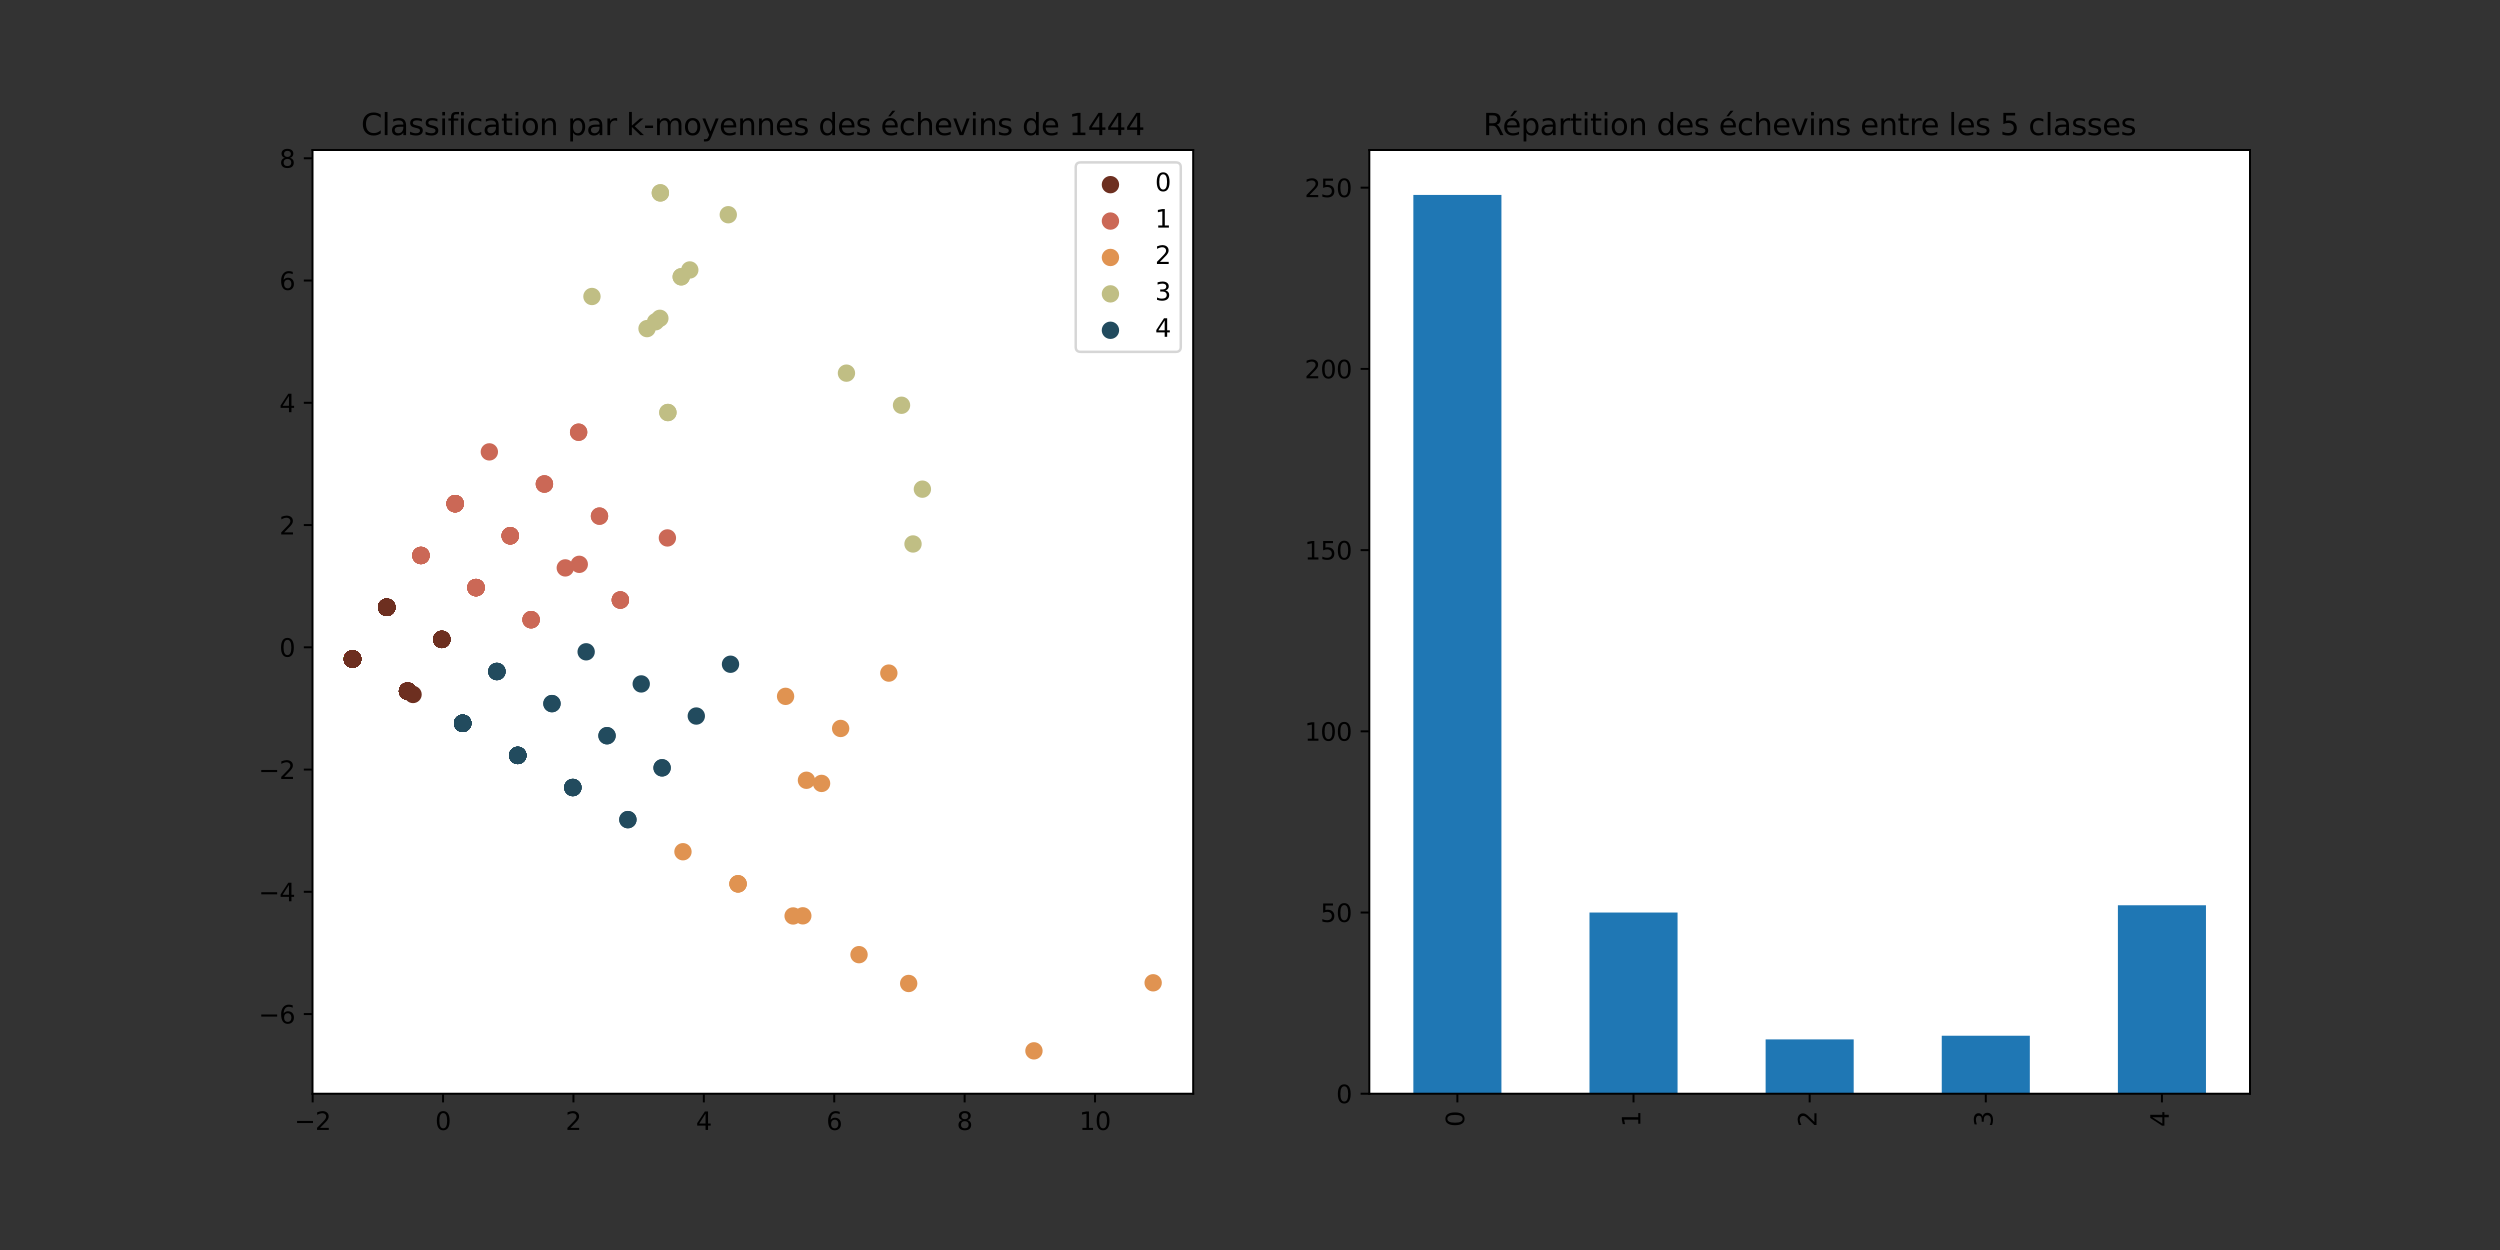 <?xml version="1.0" encoding="utf-8" standalone="no"?>
<!DOCTYPE svg PUBLIC "-//W3C//DTD SVG 1.1//EN"
  "http://www.w3.org/Graphics/SVG/1.1/DTD/svg11.dtd">
<svg height="504pt" version="1.1" viewBox="0 0 1008 504" width="1008pt" xmlns="http://www.w3.org/2000/svg" xmlns:xlink="http://www.w3.org/1999/xlink">
 <rect x="0" y="0" width="1008" height="504" fill="#333333" stroke="none"/>
 <defs>
  <style type="text/css">*{stroke-linecap:butt;stroke-linejoin:round;}</style>
 </defs>
 <g id="figure_1">
  <g id="patch_1">
   <path d="M 0 504 
L 1008 504 
L 1008 0 
L 0 0 
z
" style="fill:none;"/>
  </g>
  <g id="axes_1">
   <g id="patch_2">
    <path d="M 126 441 
L 481.091 441 
L 481.091 60.48 
L 126 60.48 
z
" style="fill:#ffffff;"/>
   </g>
   <g id="PathCollection_1">
    <defs>
     <path d="M 0 3 
C 0.796 3 1.559 2.684 2.121 2.121 
C 2.684 1.559 3 0.796 3 0 
C 3 -0.796 2.684 -1.559 2.121 -2.121 
C 1.559 -2.684 0.796 -3 0 -3 
C -0.796 -3 -1.559 -2.684 -2.121 -2.121 
C -2.684 -1.559 -3 -0.796 -3 0 
C -3 0.796 -2.684 1.559 -2.121 2.121 
C -1.559 2.684 -0.796 3 0 3 
z
" id="m580631f122" style="stroke:#6d2f20;"/>
    </defs>
    <g clip-path="url(#p9ff2396fc2)">
     <use style="fill:#6d2f20;stroke:#6d2f20;" x="164.346" xlink:href="#m580631f122" y="278.684"/>
     <use style="fill:#6d2f20;stroke:#6d2f20;" x="164.346" xlink:href="#m580631f122" y="278.684"/>
     <use style="fill:#6d2f20;stroke:#6d2f20;" x="164.346" xlink:href="#m580631f122" y="278.684"/>
     <use style="fill:#6d2f20;stroke:#6d2f20;" x="164.346" xlink:href="#m580631f122" y="278.684"/>
     <use style="fill:#6d2f20;stroke:#6d2f20;" x="164.346" xlink:href="#m580631f122" y="278.684"/>
     <use style="fill:#6d2f20;stroke:#6d2f20;" x="164.346" xlink:href="#m580631f122" y="278.684"/>
     <use style="fill:#6d2f20;stroke:#6d2f20;" x="164.346" xlink:href="#m580631f122" y="278.684"/>
     <use style="fill:#6d2f20;stroke:#6d2f20;" x="164.346" xlink:href="#m580631f122" y="278.684"/>
     <use style="fill:#6d2f20;stroke:#6d2f20;" x="178.137" xlink:href="#m580631f122" y="257.8"/>
     <use style="fill:#6d2f20;stroke:#6d2f20;" x="164.346" xlink:href="#m580631f122" y="278.684"/>
     <use style="fill:#6d2f20;stroke:#6d2f20;" x="164.346" xlink:href="#m580631f122" y="278.684"/>
     <use style="fill:#6d2f20;stroke:#6d2f20;" x="164.346" xlink:href="#m580631f122" y="278.684"/>
     <use style="fill:#6d2f20;stroke:#6d2f20;" x="164.346" xlink:href="#m580631f122" y="278.684"/>
     <use style="fill:#6d2f20;stroke:#6d2f20;" x="164.346" xlink:href="#m580631f122" y="278.684"/>
     <use style="fill:#6d2f20;stroke:#6d2f20;" x="164.346" xlink:href="#m580631f122" y="278.684"/>
     <use style="fill:#6d2f20;stroke:#6d2f20;" x="164.346" xlink:href="#m580631f122" y="278.684"/>
     <use style="fill:#6d2f20;stroke:#6d2f20;" x="164.346" xlink:href="#m580631f122" y="278.684"/>
     <use style="fill:#6d2f20;stroke:#6d2f20;" x="164.346" xlink:href="#m580631f122" y="278.684"/>
     <use style="fill:#6d2f20;stroke:#6d2f20;" x="164.346" xlink:href="#m580631f122" y="278.684"/>
     <use style="fill:#6d2f20;stroke:#6d2f20;" x="164.346" xlink:href="#m580631f122" y="278.684"/>
     <use style="fill:#6d2f20;stroke:#6d2f20;" x="164.346" xlink:href="#m580631f122" y="278.684"/>
     <use style="fill:#6d2f20;stroke:#6d2f20;" x="164.346" xlink:href="#m580631f122" y="278.684"/>
     <use style="fill:#6d2f20;stroke:#6d2f20;" x="164.346" xlink:href="#m580631f122" y="278.684"/>
     <use style="fill:#6d2f20;stroke:#6d2f20;" x="178.137" xlink:href="#m580631f122" y="257.8"/>
     <use style="fill:#6d2f20;stroke:#6d2f20;" x="178.137" xlink:href="#m580631f122" y="257.8"/>
     <use style="fill:#6d2f20;stroke:#6d2f20;" x="164.346" xlink:href="#m580631f122" y="278.684"/>
     <use style="fill:#6d2f20;stroke:#6d2f20;" x="164.346" xlink:href="#m580631f122" y="278.684"/>
     <use style="fill:#6d2f20;stroke:#6d2f20;" x="164.346" xlink:href="#m580631f122" y="278.684"/>
     <use style="fill:#6d2f20;stroke:#6d2f20;" x="178.137" xlink:href="#m580631f122" y="257.8"/>
     <use style="fill:#6d2f20;stroke:#6d2f20;" x="178.137" xlink:href="#m580631f122" y="257.8"/>
     <use style="fill:#6d2f20;stroke:#6d2f20;" x="164.346" xlink:href="#m580631f122" y="278.684"/>
     <use style="fill:#6d2f20;stroke:#6d2f20;" x="164.346" xlink:href="#m580631f122" y="278.684"/>
     <use style="fill:#6d2f20;stroke:#6d2f20;" x="164.346" xlink:href="#m580631f122" y="278.684"/>
     <use style="fill:#6d2f20;stroke:#6d2f20;" x="164.346" xlink:href="#m580631f122" y="278.684"/>
     <use style="fill:#6d2f20;stroke:#6d2f20;" x="178.137" xlink:href="#m580631f122" y="257.8"/>
     <use style="fill:#6d2f20;stroke:#6d2f20;" x="178.137" xlink:href="#m580631f122" y="257.8"/>
     <use style="fill:#6d2f20;stroke:#6d2f20;" x="164.346" xlink:href="#m580631f122" y="278.684"/>
     <use style="fill:#6d2f20;stroke:#6d2f20;" x="164.346" xlink:href="#m580631f122" y="278.684"/>
     <use style="fill:#6d2f20;stroke:#6d2f20;" x="164.346" xlink:href="#m580631f122" y="278.684"/>
     <use style="fill:#6d2f20;stroke:#6d2f20;" x="164.346" xlink:href="#m580631f122" y="278.684"/>
     <use style="fill:#6d2f20;stroke:#6d2f20;" x="166.533" xlink:href="#m580631f122" y="280.011"/>
     <use style="fill:#6d2f20;stroke:#6d2f20;" x="164.346" xlink:href="#m580631f122" y="278.684"/>
     <use style="fill:#6d2f20;stroke:#6d2f20;" x="178.137" xlink:href="#m580631f122" y="257.8"/>
     <use style="fill:#6d2f20;stroke:#6d2f20;" x="164.346" xlink:href="#m580631f122" y="278.684"/>
     <use style="fill:#6d2f20;stroke:#6d2f20;" x="178.137" xlink:href="#m580631f122" y="257.8"/>
     <use style="fill:#6d2f20;stroke:#6d2f20;" x="178.137" xlink:href="#m580631f122" y="257.8"/>
     <use style="fill:#6d2f20;stroke:#6d2f20;" x="164.346" xlink:href="#m580631f122" y="278.684"/>
     <use style="fill:#6d2f20;stroke:#6d2f20;" x="164.346" xlink:href="#m580631f122" y="278.684"/>
     <use style="fill:#6d2f20;stroke:#6d2f20;" x="164.346" xlink:href="#m580631f122" y="278.684"/>
     <use style="fill:#6d2f20;stroke:#6d2f20;" x="164.346" xlink:href="#m580631f122" y="278.684"/>
     <use style="fill:#6d2f20;stroke:#6d2f20;" x="178.137" xlink:href="#m580631f122" y="257.8"/>
     <use style="fill:#6d2f20;stroke:#6d2f20;" x="164.346" xlink:href="#m580631f122" y="278.684"/>
     <use style="fill:#6d2f20;stroke:#6d2f20;" x="164.346" xlink:href="#m580631f122" y="278.684"/>
     <use style="fill:#6d2f20;stroke:#6d2f20;" x="178.137" xlink:href="#m580631f122" y="257.8"/>
     <use style="fill:#6d2f20;stroke:#6d2f20;" x="155.931" xlink:href="#m580631f122" y="244.852"/>
     <use style="fill:#6d2f20;stroke:#6d2f20;" x="155.931" xlink:href="#m580631f122" y="244.852"/>
     <use style="fill:#6d2f20;stroke:#6d2f20;" x="155.931" xlink:href="#m580631f122" y="244.852"/>
     <use style="fill:#6d2f20;stroke:#6d2f20;" x="155.931" xlink:href="#m580631f122" y="244.852"/>
     <use style="fill:#6d2f20;stroke:#6d2f20;" x="155.931" xlink:href="#m580631f122" y="244.852"/>
     <use style="fill:#6d2f20;stroke:#6d2f20;" x="155.931" xlink:href="#m580631f122" y="244.852"/>
     <use style="fill:#6d2f20;stroke:#6d2f20;" x="155.931" xlink:href="#m580631f122" y="244.852"/>
     <use style="fill:#6d2f20;stroke:#6d2f20;" x="155.931" xlink:href="#m580631f122" y="244.852"/>
     <use style="fill:#6d2f20;stroke:#6d2f20;" x="155.931" xlink:href="#m580631f122" y="244.852"/>
     <use style="fill:#6d2f20;stroke:#6d2f20;" x="155.931" xlink:href="#m580631f122" y="244.852"/>
     <use style="fill:#6d2f20;stroke:#6d2f20;" x="155.931" xlink:href="#m580631f122" y="244.852"/>
     <use style="fill:#6d2f20;stroke:#6d2f20;" x="155.931" xlink:href="#m580631f122" y="244.852"/>
     <use style="fill:#6d2f20;stroke:#6d2f20;" x="155.931" xlink:href="#m580631f122" y="244.852"/>
     <use style="fill:#6d2f20;stroke:#6d2f20;" x="155.931" xlink:href="#m580631f122" y="244.852"/>
     <use style="fill:#6d2f20;stroke:#6d2f20;" x="155.931" xlink:href="#m580631f122" y="244.852"/>
     <use style="fill:#6d2f20;stroke:#6d2f20;" x="155.931" xlink:href="#m580631f122" y="244.852"/>
     <use style="fill:#6d2f20;stroke:#6d2f20;" x="155.931" xlink:href="#m580631f122" y="244.852"/>
     <use style="fill:#6d2f20;stroke:#6d2f20;" x="155.931" xlink:href="#m580631f122" y="244.852"/>
     <use style="fill:#6d2f20;stroke:#6d2f20;" x="155.931" xlink:href="#m580631f122" y="244.852"/>
     <use style="fill:#6d2f20;stroke:#6d2f20;" x="155.931" xlink:href="#m580631f122" y="244.852"/>
     <use style="fill:#6d2f20;stroke:#6d2f20;" x="155.931" xlink:href="#m580631f122" y="244.852"/>
     <use style="fill:#6d2f20;stroke:#6d2f20;" x="155.931" xlink:href="#m580631f122" y="244.852"/>
     <use style="fill:#6d2f20;stroke:#6d2f20;" x="155.931" xlink:href="#m580631f122" y="244.852"/>
     <use style="fill:#6d2f20;stroke:#6d2f20;" x="155.931" xlink:href="#m580631f122" y="244.852"/>
     <use style="fill:#6d2f20;stroke:#6d2f20;" x="155.931" xlink:href="#m580631f122" y="244.852"/>
     <use style="fill:#6d2f20;stroke:#6d2f20;" x="155.931" xlink:href="#m580631f122" y="244.852"/>
     <use style="fill:#6d2f20;stroke:#6d2f20;" x="155.931" xlink:href="#m580631f122" y="244.852"/>
     <use style="fill:#6d2f20;stroke:#6d2f20;" x="155.931" xlink:href="#m580631f122" y="244.852"/>
     <use style="fill:#6d2f20;stroke:#6d2f20;" x="155.931" xlink:href="#m580631f122" y="244.852"/>
     <use style="fill:#6d2f20;stroke:#6d2f20;" x="155.931" xlink:href="#m580631f122" y="244.852"/>
     <use style="fill:#6d2f20;stroke:#6d2f20;" x="155.931" xlink:href="#m580631f122" y="244.852"/>
     <use style="fill:#6d2f20;stroke:#6d2f20;" x="155.931" xlink:href="#m580631f122" y="244.852"/>
     <use style="fill:#6d2f20;stroke:#6d2f20;" x="155.931" xlink:href="#m580631f122" y="244.852"/>
     <use style="fill:#6d2f20;stroke:#6d2f20;" x="142.14" xlink:href="#m580631f122" y="265.737"/>
     <use style="fill:#6d2f20;stroke:#6d2f20;" x="142.14" xlink:href="#m580631f122" y="265.737"/>
     <use style="fill:#6d2f20;stroke:#6d2f20;" x="142.14" xlink:href="#m580631f122" y="265.737"/>
     <use style="fill:#6d2f20;stroke:#6d2f20;" x="142.14" xlink:href="#m580631f122" y="265.737"/>
     <use style="fill:#6d2f20;stroke:#6d2f20;" x="142.14" xlink:href="#m580631f122" y="265.737"/>
     <use style="fill:#6d2f20;stroke:#6d2f20;" x="142.14" xlink:href="#m580631f122" y="265.737"/>
     <use style="fill:#6d2f20;stroke:#6d2f20;" x="142.14" xlink:href="#m580631f122" y="265.737"/>
     <use style="fill:#6d2f20;stroke:#6d2f20;" x="142.14" xlink:href="#m580631f122" y="265.737"/>
     <use style="fill:#6d2f20;stroke:#6d2f20;" x="142.14" xlink:href="#m580631f122" y="265.737"/>
     <use style="fill:#6d2f20;stroke:#6d2f20;" x="142.14" xlink:href="#m580631f122" y="265.737"/>
     <use style="fill:#6d2f20;stroke:#6d2f20;" x="142.14" xlink:href="#m580631f122" y="265.737"/>
     <use style="fill:#6d2f20;stroke:#6d2f20;" x="142.14" xlink:href="#m580631f122" y="265.737"/>
     <use style="fill:#6d2f20;stroke:#6d2f20;" x="142.14" xlink:href="#m580631f122" y="265.737"/>
     <use style="fill:#6d2f20;stroke:#6d2f20;" x="142.14" xlink:href="#m580631f122" y="265.737"/>
     <use style="fill:#6d2f20;stroke:#6d2f20;" x="142.14" xlink:href="#m580631f122" y="265.737"/>
     <use style="fill:#6d2f20;stroke:#6d2f20;" x="142.14" xlink:href="#m580631f122" y="265.737"/>
     <use style="fill:#6d2f20;stroke:#6d2f20;" x="142.14" xlink:href="#m580631f122" y="265.737"/>
     <use style="fill:#6d2f20;stroke:#6d2f20;" x="142.14" xlink:href="#m580631f122" y="265.737"/>
     <use style="fill:#6d2f20;stroke:#6d2f20;" x="142.14" xlink:href="#m580631f122" y="265.737"/>
     <use style="fill:#6d2f20;stroke:#6d2f20;" x="142.14" xlink:href="#m580631f122" y="265.737"/>
     <use style="fill:#6d2f20;stroke:#6d2f20;" x="142.14" xlink:href="#m580631f122" y="265.737"/>
     <use style="fill:#6d2f20;stroke:#6d2f20;" x="142.14" xlink:href="#m580631f122" y="265.737"/>
     <use style="fill:#6d2f20;stroke:#6d2f20;" x="142.14" xlink:href="#m580631f122" y="265.737"/>
     <use style="fill:#6d2f20;stroke:#6d2f20;" x="142.14" xlink:href="#m580631f122" y="265.737"/>
     <use style="fill:#6d2f20;stroke:#6d2f20;" x="142.14" xlink:href="#m580631f122" y="265.737"/>
     <use style="fill:#6d2f20;stroke:#6d2f20;" x="142.14" xlink:href="#m580631f122" y="265.737"/>
     <use style="fill:#6d2f20;stroke:#6d2f20;" x="142.14" xlink:href="#m580631f122" y="265.737"/>
     <use style="fill:#6d2f20;stroke:#6d2f20;" x="142.14" xlink:href="#m580631f122" y="265.737"/>
     <use style="fill:#6d2f20;stroke:#6d2f20;" x="142.14" xlink:href="#m580631f122" y="265.737"/>
     <use style="fill:#6d2f20;stroke:#6d2f20;" x="142.14" xlink:href="#m580631f122" y="265.737"/>
     <use style="fill:#6d2f20;stroke:#6d2f20;" x="142.14" xlink:href="#m580631f122" y="265.737"/>
     <use style="fill:#6d2f20;stroke:#6d2f20;" x="142.14" xlink:href="#m580631f122" y="265.737"/>
     <use style="fill:#6d2f20;stroke:#6d2f20;" x="142.14" xlink:href="#m580631f122" y="265.737"/>
     <use style="fill:#6d2f20;stroke:#6d2f20;" x="142.14" xlink:href="#m580631f122" y="265.737"/>
     <use style="fill:#6d2f20;stroke:#6d2f20;" x="142.14" xlink:href="#m580631f122" y="265.737"/>
     <use style="fill:#6d2f20;stroke:#6d2f20;" x="142.14" xlink:href="#m580631f122" y="265.737"/>
     <use style="fill:#6d2f20;stroke:#6d2f20;" x="142.14" xlink:href="#m580631f122" y="265.737"/>
     <use style="fill:#6d2f20;stroke:#6d2f20;" x="142.14" xlink:href="#m580631f122" y="265.737"/>
     <use style="fill:#6d2f20;stroke:#6d2f20;" x="142.14" xlink:href="#m580631f122" y="265.737"/>
     <use style="fill:#6d2f20;stroke:#6d2f20;" x="142.14" xlink:href="#m580631f122" y="265.737"/>
     <use style="fill:#6d2f20;stroke:#6d2f20;" x="142.14" xlink:href="#m580631f122" y="265.737"/>
     <use style="fill:#6d2f20;stroke:#6d2f20;" x="142.14" xlink:href="#m580631f122" y="265.737"/>
     <use style="fill:#6d2f20;stroke:#6d2f20;" x="142.14" xlink:href="#m580631f122" y="265.737"/>
     <use style="fill:#6d2f20;stroke:#6d2f20;" x="142.14" xlink:href="#m580631f122" y="265.737"/>
     <use style="fill:#6d2f20;stroke:#6d2f20;" x="142.14" xlink:href="#m580631f122" y="265.737"/>
     <use style="fill:#6d2f20;stroke:#6d2f20;" x="142.14" xlink:href="#m580631f122" y="265.737"/>
     <use style="fill:#6d2f20;stroke:#6d2f20;" x="142.14" xlink:href="#m580631f122" y="265.737"/>
     <use style="fill:#6d2f20;stroke:#6d2f20;" x="142.14" xlink:href="#m580631f122" y="265.737"/>
     <use style="fill:#6d2f20;stroke:#6d2f20;" x="142.14" xlink:href="#m580631f122" y="265.737"/>
     <use style="fill:#6d2f20;stroke:#6d2f20;" x="142.14" xlink:href="#m580631f122" y="265.737"/>
     <use style="fill:#6d2f20;stroke:#6d2f20;" x="142.14" xlink:href="#m580631f122" y="265.737"/>
     <use style="fill:#6d2f20;stroke:#6d2f20;" x="142.14" xlink:href="#m580631f122" y="265.737"/>
     <use style="fill:#6d2f20;stroke:#6d2f20;" x="142.14" xlink:href="#m580631f122" y="265.737"/>
     <use style="fill:#6d2f20;stroke:#6d2f20;" x="142.14" xlink:href="#m580631f122" y="265.737"/>
     <use style="fill:#6d2f20;stroke:#6d2f20;" x="142.14" xlink:href="#m580631f122" y="265.737"/>
     <use style="fill:#6d2f20;stroke:#6d2f20;" x="142.14" xlink:href="#m580631f122" y="265.737"/>
     <use style="fill:#6d2f20;stroke:#6d2f20;" x="142.14" xlink:href="#m580631f122" y="265.737"/>
     <use style="fill:#6d2f20;stroke:#6d2f20;" x="142.14" xlink:href="#m580631f122" y="265.737"/>
     <use style="fill:#6d2f20;stroke:#6d2f20;" x="142.14" xlink:href="#m580631f122" y="265.737"/>
     <use style="fill:#6d2f20;stroke:#6d2f20;" x="142.14" xlink:href="#m580631f122" y="265.737"/>
     <use style="fill:#6d2f20;stroke:#6d2f20;" x="142.14" xlink:href="#m580631f122" y="265.737"/>
     <use style="fill:#6d2f20;stroke:#6d2f20;" x="142.14" xlink:href="#m580631f122" y="265.737"/>
     <use style="fill:#6d2f20;stroke:#6d2f20;" x="142.14" xlink:href="#m580631f122" y="265.737"/>
     <use style="fill:#6d2f20;stroke:#6d2f20;" x="142.14" xlink:href="#m580631f122" y="265.737"/>
     <use style="fill:#6d2f20;stroke:#6d2f20;" x="142.14" xlink:href="#m580631f122" y="265.737"/>
     <use style="fill:#6d2f20;stroke:#6d2f20;" x="142.14" xlink:href="#m580631f122" y="265.737"/>
     <use style="fill:#6d2f20;stroke:#6d2f20;" x="142.14" xlink:href="#m580631f122" y="265.737"/>
     <use style="fill:#6d2f20;stroke:#6d2f20;" x="142.14" xlink:href="#m580631f122" y="265.737"/>
     <use style="fill:#6d2f20;stroke:#6d2f20;" x="142.14" xlink:href="#m580631f122" y="265.737"/>
     <use style="fill:#6d2f20;stroke:#6d2f20;" x="142.14" xlink:href="#m580631f122" y="265.737"/>
     <use style="fill:#6d2f20;stroke:#6d2f20;" x="142.14" xlink:href="#m580631f122" y="265.737"/>
     <use style="fill:#6d2f20;stroke:#6d2f20;" x="142.14" xlink:href="#m580631f122" y="265.737"/>
     <use style="fill:#6d2f20;stroke:#6d2f20;" x="142.14" xlink:href="#m580631f122" y="265.737"/>
     <use style="fill:#6d2f20;stroke:#6d2f20;" x="142.14" xlink:href="#m580631f122" y="265.737"/>
     <use style="fill:#6d2f20;stroke:#6d2f20;" x="142.14" xlink:href="#m580631f122" y="265.737"/>
     <use style="fill:#6d2f20;stroke:#6d2f20;" x="142.14" xlink:href="#m580631f122" y="265.737"/>
     <use style="fill:#6d2f20;stroke:#6d2f20;" x="142.14" xlink:href="#m580631f122" y="265.737"/>
     <use style="fill:#6d2f20;stroke:#6d2f20;" x="142.14" xlink:href="#m580631f122" y="265.737"/>
     <use style="fill:#6d2f20;stroke:#6d2f20;" x="142.14" xlink:href="#m580631f122" y="265.737"/>
     <use style="fill:#6d2f20;stroke:#6d2f20;" x="142.14" xlink:href="#m580631f122" y="265.737"/>
     <use style="fill:#6d2f20;stroke:#6d2f20;" x="142.14" xlink:href="#m580631f122" y="265.737"/>
     <use style="fill:#6d2f20;stroke:#6d2f20;" x="142.14" xlink:href="#m580631f122" y="265.737"/>
     <use style="fill:#6d2f20;stroke:#6d2f20;" x="142.14" xlink:href="#m580631f122" y="265.737"/>
     <use style="fill:#6d2f20;stroke:#6d2f20;" x="142.14" xlink:href="#m580631f122" y="265.737"/>
     <use style="fill:#6d2f20;stroke:#6d2f20;" x="142.14" xlink:href="#m580631f122" y="265.737"/>
     <use style="fill:#6d2f20;stroke:#6d2f20;" x="142.14" xlink:href="#m580631f122" y="265.737"/>
     <use style="fill:#6d2f20;stroke:#6d2f20;" x="142.14" xlink:href="#m580631f122" y="265.737"/>
     <use style="fill:#6d2f20;stroke:#6d2f20;" x="142.14" xlink:href="#m580631f122" y="265.737"/>
     <use style="fill:#6d2f20;stroke:#6d2f20;" x="142.14" xlink:href="#m580631f122" y="265.737"/>
     <use style="fill:#6d2f20;stroke:#6d2f20;" x="142.14" xlink:href="#m580631f122" y="265.737"/>
     <use style="fill:#6d2f20;stroke:#6d2f20;" x="142.14" xlink:href="#m580631f122" y="265.737"/>
     <use style="fill:#6d2f20;stroke:#6d2f20;" x="142.14" xlink:href="#m580631f122" y="265.737"/>
     <use style="fill:#6d2f20;stroke:#6d2f20;" x="142.14" xlink:href="#m580631f122" y="265.737"/>
     <use style="fill:#6d2f20;stroke:#6d2f20;" x="142.14" xlink:href="#m580631f122" y="265.737"/>
     <use style="fill:#6d2f20;stroke:#6d2f20;" x="142.14" xlink:href="#m580631f122" y="265.737"/>
     <use style="fill:#6d2f20;stroke:#6d2f20;" x="142.14" xlink:href="#m580631f122" y="265.737"/>
     <use style="fill:#6d2f20;stroke:#6d2f20;" x="142.14" xlink:href="#m580631f122" y="265.737"/>
     <use style="fill:#6d2f20;stroke:#6d2f20;" x="142.14" xlink:href="#m580631f122" y="265.737"/>
     <use style="fill:#6d2f20;stroke:#6d2f20;" x="142.14" xlink:href="#m580631f122" y="265.737"/>
     <use style="fill:#6d2f20;stroke:#6d2f20;" x="142.14" xlink:href="#m580631f122" y="265.737"/>
     <use style="fill:#6d2f20;stroke:#6d2f20;" x="142.14" xlink:href="#m580631f122" y="265.737"/>
     <use style="fill:#6d2f20;stroke:#6d2f20;" x="142.14" xlink:href="#m580631f122" y="265.737"/>
     <use style="fill:#6d2f20;stroke:#6d2f20;" x="142.14" xlink:href="#m580631f122" y="265.737"/>
     <use style="fill:#6d2f20;stroke:#6d2f20;" x="142.14" xlink:href="#m580631f122" y="265.737"/>
     <use style="fill:#6d2f20;stroke:#6d2f20;" x="142.14" xlink:href="#m580631f122" y="265.737"/>
     <use style="fill:#6d2f20;stroke:#6d2f20;" x="142.14" xlink:href="#m580631f122" y="265.737"/>
     <use style="fill:#6d2f20;stroke:#6d2f20;" x="142.14" xlink:href="#m580631f122" y="265.737"/>
     <use style="fill:#6d2f20;stroke:#6d2f20;" x="142.14" xlink:href="#m580631f122" y="265.737"/>
     <use style="fill:#6d2f20;stroke:#6d2f20;" x="142.14" xlink:href="#m580631f122" y="265.737"/>
     <use style="fill:#6d2f20;stroke:#6d2f20;" x="142.14" xlink:href="#m580631f122" y="265.737"/>
     <use style="fill:#6d2f20;stroke:#6d2f20;" x="142.14" xlink:href="#m580631f122" y="265.737"/>
     <use style="fill:#6d2f20;stroke:#6d2f20;" x="142.14" xlink:href="#m580631f122" y="265.737"/>
     <use style="fill:#6d2f20;stroke:#6d2f20;" x="142.14" xlink:href="#m580631f122" y="265.737"/>
     <use style="fill:#6d2f20;stroke:#6d2f20;" x="142.14" xlink:href="#m580631f122" y="265.737"/>
     <use style="fill:#6d2f20;stroke:#6d2f20;" x="142.14" xlink:href="#m580631f122" y="265.737"/>
     <use style="fill:#6d2f20;stroke:#6d2f20;" x="142.14" xlink:href="#m580631f122" y="265.737"/>
     <use style="fill:#6d2f20;stroke:#6d2f20;" x="142.14" xlink:href="#m580631f122" y="265.737"/>
     <use style="fill:#6d2f20;stroke:#6d2f20;" x="142.14" xlink:href="#m580631f122" y="265.737"/>
     <use style="fill:#6d2f20;stroke:#6d2f20;" x="142.14" xlink:href="#m580631f122" y="265.737"/>
     <use style="fill:#6d2f20;stroke:#6d2f20;" x="142.14" xlink:href="#m580631f122" y="265.737"/>
     <use style="fill:#6d2f20;stroke:#6d2f20;" x="142.14" xlink:href="#m580631f122" y="265.737"/>
     <use style="fill:#6d2f20;stroke:#6d2f20;" x="142.14" xlink:href="#m580631f122" y="265.737"/>
     <use style="fill:#6d2f20;stroke:#6d2f20;" x="142.14" xlink:href="#m580631f122" y="265.737"/>
     <use style="fill:#6d2f20;stroke:#6d2f20;" x="142.14" xlink:href="#m580631f122" y="265.737"/>
     <use style="fill:#6d2f20;stroke:#6d2f20;" x="142.14" xlink:href="#m580631f122" y="265.737"/>
     <use style="fill:#6d2f20;stroke:#6d2f20;" x="142.14" xlink:href="#m580631f122" y="265.737"/>
     <use style="fill:#6d2f20;stroke:#6d2f20;" x="142.14" xlink:href="#m580631f122" y="265.737"/>
     <use style="fill:#6d2f20;stroke:#6d2f20;" x="142.14" xlink:href="#m580631f122" y="265.737"/>
     <use style="fill:#6d2f20;stroke:#6d2f20;" x="142.14" xlink:href="#m580631f122" y="265.737"/>
     <use style="fill:#6d2f20;stroke:#6d2f20;" x="142.14" xlink:href="#m580631f122" y="265.737"/>
     <use style="fill:#6d2f20;stroke:#6d2f20;" x="142.14" xlink:href="#m580631f122" y="265.737"/>
     <use style="fill:#6d2f20;stroke:#6d2f20;" x="142.14" xlink:href="#m580631f122" y="265.737"/>
     <use style="fill:#6d2f20;stroke:#6d2f20;" x="142.14" xlink:href="#m580631f122" y="265.737"/>
     <use style="fill:#6d2f20;stroke:#6d2f20;" x="142.14" xlink:href="#m580631f122" y="265.737"/>
     <use style="fill:#6d2f20;stroke:#6d2f20;" x="142.14" xlink:href="#m580631f122" y="265.737"/>
     <use style="fill:#6d2f20;stroke:#6d2f20;" x="142.14" xlink:href="#m580631f122" y="265.737"/>
     <use style="fill:#6d2f20;stroke:#6d2f20;" x="142.14" xlink:href="#m580631f122" y="265.737"/>
     <use style="fill:#6d2f20;stroke:#6d2f20;" x="142.14" xlink:href="#m580631f122" y="265.737"/>
     <use style="fill:#6d2f20;stroke:#6d2f20;" x="142.14" xlink:href="#m580631f122" y="265.737"/>
     <use style="fill:#6d2f20;stroke:#6d2f20;" x="142.14" xlink:href="#m580631f122" y="265.737"/>
     <use style="fill:#6d2f20;stroke:#6d2f20;" x="142.14" xlink:href="#m580631f122" y="265.737"/>
     <use style="fill:#6d2f20;stroke:#6d2f20;" x="142.14" xlink:href="#m580631f122" y="265.737"/>
     <use style="fill:#6d2f20;stroke:#6d2f20;" x="142.14" xlink:href="#m580631f122" y="265.737"/>
     <use style="fill:#6d2f20;stroke:#6d2f20;" x="142.14" xlink:href="#m580631f122" y="265.737"/>
     <use style="fill:#6d2f20;stroke:#6d2f20;" x="142.14" xlink:href="#m580631f122" y="265.737"/>
     <use style="fill:#6d2f20;stroke:#6d2f20;" x="142.14" xlink:href="#m580631f122" y="265.737"/>
     <use style="fill:#6d2f20;stroke:#6d2f20;" x="142.14" xlink:href="#m580631f122" y="265.737"/>
     <use style="fill:#6d2f20;stroke:#6d2f20;" x="142.14" xlink:href="#m580631f122" y="265.737"/>
     <use style="fill:#6d2f20;stroke:#6d2f20;" x="142.14" xlink:href="#m580631f122" y="265.737"/>
     <use style="fill:#6d2f20;stroke:#6d2f20;" x="142.14" xlink:href="#m580631f122" y="265.737"/>
     <use style="fill:#6d2f20;stroke:#6d2f20;" x="142.14" xlink:href="#m580631f122" y="265.737"/>
     <use style="fill:#6d2f20;stroke:#6d2f20;" x="142.14" xlink:href="#m580631f122" y="265.737"/>
     <use style="fill:#6d2f20;stroke:#6d2f20;" x="142.14" xlink:href="#m580631f122" y="265.737"/>
     <use style="fill:#6d2f20;stroke:#6d2f20;" x="142.14" xlink:href="#m580631f122" y="265.737"/>
     <use style="fill:#6d2f20;stroke:#6d2f20;" x="142.14" xlink:href="#m580631f122" y="265.737"/>
     <use style="fill:#6d2f20;stroke:#6d2f20;" x="142.14" xlink:href="#m580631f122" y="265.737"/>
     <use style="fill:#6d2f20;stroke:#6d2f20;" x="142.14" xlink:href="#m580631f122" y="265.737"/>
     <use style="fill:#6d2f20;stroke:#6d2f20;" x="142.14" xlink:href="#m580631f122" y="265.737"/>
     <use style="fill:#6d2f20;stroke:#6d2f20;" x="142.14" xlink:href="#m580631f122" y="265.737"/>
     <use style="fill:#6d2f20;stroke:#6d2f20;" x="142.14" xlink:href="#m580631f122" y="265.737"/>
     <use style="fill:#6d2f20;stroke:#6d2f20;" x="142.14" xlink:href="#m580631f122" y="265.737"/>
    </g>
   </g>
   <g id="PathCollection_2">
    <defs>
     <path d="M 0 3 
C 0.796 3 1.559 2.684 2.121 2.121 
C 2.684 1.559 3 0.796 3 0 
C 3 -0.796 2.684 -1.559 2.121 -2.121 
C 1.559 -2.684 0.796 -3 0 -3 
C -0.796 -3 -1.559 -2.684 -2.121 -2.121 
C -2.684 -1.559 -3 -0.796 -3 0 
C -3 0.796 -2.684 1.559 -2.121 2.121 
C -1.559 2.684 -0.796 3 0 3 
z
" id="m875b9b550a" style="stroke:#cb6856;"/>
    </defs>
    <g clip-path="url(#p9ff2396fc2)">
     <use style="fill:#cb6856;stroke:#cb6856;" x="214.133" xlink:href="#m875b9b550a" y="249.863"/>
     <use style="fill:#cb6856;stroke:#cb6856;" x="233.561" xlink:href="#m875b9b550a" y="227.539"/>
     <use style="fill:#cb6856;stroke:#cb6856;" x="250.129" xlink:href="#m875b9b550a" y="241.926"/>
     <use style="fill:#cb6856;stroke:#cb6856;" x="241.715" xlink:href="#m875b9b550a" y="208.094"/>
     <use style="fill:#cb6856;stroke:#cb6856;" x="250.129" xlink:href="#m875b9b550a" y="241.926"/>
     <use style="fill:#cb6856;stroke:#cb6856;" x="250.129" xlink:href="#m875b9b550a" y="241.926"/>
     <use style="fill:#cb6856;stroke:#cb6856;" x="214.133" xlink:href="#m875b9b550a" y="249.863"/>
     <use style="fill:#cb6856;stroke:#cb6856;" x="250.129" xlink:href="#m875b9b550a" y="241.926"/>
     <use style="fill:#cb6856;stroke:#cb6856;" x="191.928" xlink:href="#m875b9b550a" y="236.915"/>
     <use style="fill:#cb6856;stroke:#cb6856;" x="214.133" xlink:href="#m875b9b550a" y="249.863"/>
     <use style="fill:#cb6856;stroke:#cb6856;" x="191.928" xlink:href="#m875b9b550a" y="236.915"/>
     <use style="fill:#cb6856;stroke:#cb6856;" x="191.928" xlink:href="#m875b9b550a" y="236.915"/>
     <use style="fill:#cb6856;stroke:#cb6856;" x="191.928" xlink:href="#m875b9b550a" y="236.915"/>
     <use style="fill:#cb6856;stroke:#cb6856;" x="205.719" xlink:href="#m875b9b550a" y="216.031"/>
     <use style="fill:#cb6856;stroke:#cb6856;" x="191.928" xlink:href="#m875b9b550a" y="236.915"/>
     <use style="fill:#cb6856;stroke:#cb6856;" x="191.928" xlink:href="#m875b9b550a" y="236.915"/>
     <use style="fill:#cb6856;stroke:#cb6856;" x="191.928" xlink:href="#m875b9b550a" y="236.915"/>
     <use style="fill:#cb6856;stroke:#cb6856;" x="269.095" xlink:href="#m875b9b550a" y="216.893"/>
     <use style="fill:#cb6856;stroke:#cb6856;" x="219.509" xlink:href="#m875b9b550a" y="195.146"/>
     <use style="fill:#cb6856;stroke:#cb6856;" x="191.928" xlink:href="#m875b9b550a" y="236.915"/>
     <use style="fill:#cb6856;stroke:#cb6856;" x="227.924" xlink:href="#m875b9b550a" y="228.978"/>
     <use style="fill:#cb6856;stroke:#cb6856;" x="233.3" xlink:href="#m875b9b550a" y="174.262"/>
     <use style="fill:#cb6856;stroke:#cb6856;" x="241.715" xlink:href="#m875b9b550a" y="208.094"/>
     <use style="fill:#cb6856;stroke:#cb6856;" x="205.719" xlink:href="#m875b9b550a" y="216.031"/>
     <use style="fill:#cb6856;stroke:#cb6856;" x="205.719" xlink:href="#m875b9b550a" y="216.031"/>
     <use style="fill:#cb6856;stroke:#cb6856;" x="191.928" xlink:href="#m875b9b550a" y="236.915"/>
     <use style="fill:#cb6856;stroke:#cb6856;" x="205.719" xlink:href="#m875b9b550a" y="216.031"/>
     <use style="fill:#cb6856;stroke:#cb6856;" x="214.133" xlink:href="#m875b9b550a" y="249.863"/>
     <use style="fill:#cb6856;stroke:#cb6856;" x="205.719" xlink:href="#m875b9b550a" y="216.031"/>
     <use style="fill:#cb6856;stroke:#cb6856;" x="219.509" xlink:href="#m875b9b550a" y="195.146"/>
     <use style="fill:#cb6856;stroke:#cb6856;" x="219.509" xlink:href="#m875b9b550a" y="195.146"/>
     <use style="fill:#cb6856;stroke:#cb6856;" x="233.3" xlink:href="#m875b9b550a" y="174.262"/>
     <use style="fill:#cb6856;stroke:#cb6856;" x="205.719" xlink:href="#m875b9b550a" y="216.031"/>
     <use style="fill:#cb6856;stroke:#cb6856;" x="191.928" xlink:href="#m875b9b550a" y="236.915"/>
     <use style="fill:#cb6856;stroke:#cb6856;" x="183.513" xlink:href="#m875b9b550a" y="203.083"/>
     <use style="fill:#cb6856;stroke:#cb6856;" x="197.304" xlink:href="#m875b9b550a" y="182.199"/>
     <use style="fill:#cb6856;stroke:#cb6856;" x="169.722" xlink:href="#m875b9b550a" y="223.968"/>
     <use style="fill:#cb6856;stroke:#cb6856;" x="183.513" xlink:href="#m875b9b550a" y="203.083"/>
     <use style="fill:#cb6856;stroke:#cb6856;" x="169.722" xlink:href="#m875b9b550a" y="223.968"/>
     <use style="fill:#cb6856;stroke:#cb6856;" x="169.722" xlink:href="#m875b9b550a" y="223.968"/>
     <use style="fill:#cb6856;stroke:#cb6856;" x="183.513" xlink:href="#m875b9b550a" y="203.083"/>
     <use style="fill:#cb6856;stroke:#cb6856;" x="183.513" xlink:href="#m875b9b550a" y="203.083"/>
     <use style="fill:#cb6856;stroke:#cb6856;" x="183.513" xlink:href="#m875b9b550a" y="203.083"/>
     <use style="fill:#cb6856;stroke:#cb6856;" x="183.513" xlink:href="#m875b9b550a" y="203.083"/>
     <use style="fill:#cb6856;stroke:#cb6856;" x="183.513" xlink:href="#m875b9b550a" y="203.083"/>
     <use style="fill:#cb6856;stroke:#cb6856;" x="169.722" xlink:href="#m875b9b550a" y="223.968"/>
     <use style="fill:#cb6856;stroke:#cb6856;" x="169.722" xlink:href="#m875b9b550a" y="223.968"/>
     <use style="fill:#cb6856;stroke:#cb6856;" x="183.513" xlink:href="#m875b9b550a" y="203.083"/>
     <use style="fill:#cb6856;stroke:#cb6856;" x="169.722" xlink:href="#m875b9b550a" y="223.968"/>
     <use style="fill:#cb6856;stroke:#cb6856;" x="169.722" xlink:href="#m875b9b550a" y="223.968"/>
    </g>
   </g>
   <g id="PathCollection_3">
    <defs>
     <path d="M 0 3 
C 0.796 3 1.559 2.684 2.121 2.121 
C 2.684 1.559 3 0.796 3 0 
C 3 -0.796 2.684 -1.559 2.121 -2.121 
C 1.559 -2.684 0.796 -3 0 -3 
C -0.796 -3 -1.559 -2.684 -2.121 -2.121 
C -2.684 -1.559 -3 -0.796 -3 0 
C -3 0.796 -2.684 1.559 -2.121 2.121 
C -1.559 2.684 -0.796 3 0 3 
z
" id="m2ba9364d61" style="stroke:#e09351;"/>
    </defs>
    <g clip-path="url(#p9ff2396fc2)">
     <use style="fill:#e09351;stroke:#e09351;" x="464.95" xlink:href="#m2ba9364d61" y="396.265"/>
     <use style="fill:#e09351;stroke:#e09351;" x="319.782" xlink:href="#m2ba9364d61" y="369.316"/>
     <use style="fill:#e09351;stroke:#e09351;" x="297.577" xlink:href="#m2ba9364d61" y="356.369"/>
     <use style="fill:#e09351;stroke:#e09351;" x="416.889" xlink:href="#m2ba9364d61" y="423.704"/>
     <use style="fill:#e09351;stroke:#e09351;" x="275.371" xlink:href="#m2ba9364d61" y="343.421"/>
     <use style="fill:#e09351;stroke:#e09351;" x="297.577" xlink:href="#m2ba9364d61" y="356.369"/>
     <use style="fill:#e09351;stroke:#e09351;" x="297.577" xlink:href="#m2ba9364d61" y="356.369"/>
     <use style="fill:#e09351;stroke:#e09351;" x="346.361" xlink:href="#m2ba9364d61" y="384.917"/>
     <use style="fill:#e09351;stroke:#e09351;" x="366.379" xlink:href="#m2ba9364d61" y="396.538"/>
     <use style="fill:#e09351;stroke:#e09351;" x="316.744" xlink:href="#m2ba9364d61" y="280.768"/>
     <use style="fill:#e09351;stroke:#e09351;" x="325.158" xlink:href="#m2ba9364d61" y="314.6"/>
     <use style="fill:#e09351;stroke:#e09351;" x="331.258" xlink:href="#m2ba9364d61" y="315.871"/>
     <use style="fill:#e09351;stroke:#e09351;" x="358.378" xlink:href="#m2ba9364d61" y="271.392"/>
     <use style="fill:#e09351;stroke:#e09351;" x="323.694" xlink:href="#m2ba9364d61" y="369.26"/>
     <use style="fill:#e09351;stroke:#e09351;" x="338.949" xlink:href="#m2ba9364d61" y="293.715"/>
    </g>
   </g>
   <g id="PathCollection_4">
    <defs>
     <path d="M 0 3 
C 0.796 3 1.559 2.684 2.121 2.121 
C 2.684 1.559 3 0.796 3 0 
C 3 -0.796 2.684 -1.559 2.121 -2.121 
C 1.559 -2.684 0.796 -3 0 -3 
C -0.796 -3 -1.559 -2.684 -2.121 -2.121 
C -2.684 -1.559 -3 -0.796 -3 0 
C -3 0.796 -2.684 1.559 -2.121 2.121 
C -1.559 2.684 -0.796 3 0 3 
z
" id="m97e70407e4" style="stroke:#c0be84;"/>
    </defs>
    <g clip-path="url(#p9ff2396fc2)">
     <use style="fill:#c0be84;stroke:#c0be84;" x="363.494" xlink:href="#m97e70407e4" y="163.398"/>
     <use style="fill:#c0be84;stroke:#c0be84;" x="371.908" xlink:href="#m97e70407e4" y="197.23"/>
     <use style="fill:#c0be84;stroke:#c0be84;" x="368.129" xlink:href="#m97e70407e4" y="219.329"/>
     <use style="fill:#c0be84;stroke:#c0be84;" x="341.289" xlink:href="#m97e70407e4" y="150.451"/>
     <use style="fill:#c0be84;stroke:#c0be84;" x="293.64" xlink:href="#m97e70407e4" y="86.576"/>
     <use style="fill:#c0be84;stroke:#c0be84;" x="269.297" xlink:href="#m97e70407e4" y="166.325"/>
     <use style="fill:#c0be84;stroke:#c0be84;" x="269.297" xlink:href="#m97e70407e4" y="166.325"/>
     <use style="fill:#c0be84;stroke:#c0be84;" x="264.333" xlink:href="#m97e70407e4" y="129.727"/>
     <use style="fill:#c0be84;stroke:#c0be84;" x="274.673" xlink:href="#m97e70407e4" y="111.608"/>
     <use style="fill:#c0be84;stroke:#c0be84;" x="266.058" xlink:href="#m97e70407e4" y="128.345"/>
     <use style="fill:#c0be84;stroke:#c0be84;" x="260.882" xlink:href="#m97e70407e4" y="132.493"/>
     <use style="fill:#c0be84;stroke:#c0be84;" x="274.673" xlink:href="#m97e70407e4" y="111.608"/>
     <use style="fill:#c0be84;stroke:#c0be84;" x="278.124" xlink:href="#m97e70407e4" y="108.843"/>
     <use style="fill:#c0be84;stroke:#c0be84;" x="266.259" xlink:href="#m97e70407e4" y="77.776"/>
     <use style="fill:#c0be84;stroke:#c0be84;" x="238.677" xlink:href="#m97e70407e4" y="119.545"/>
     <use style="fill:#c0be84;stroke:#c0be84;" x="266.259" xlink:href="#m97e70407e4" y="77.776"/>
    </g>
   </g>
   <g id="PathCollection_5">
    <defs>
     <path d="M 0 3 
C 0.796 3 1.559 2.684 2.121 2.121 
C 2.684 1.559 3 0.796 3 0 
C 3 -0.796 2.684 -1.559 2.121 -2.121 
C 1.559 -2.684 0.796 -3 0 -3 
C -0.796 -3 -1.559 -2.684 -2.121 -2.121 
C -2.684 -1.559 -3 -0.796 -3 0 
C -3 0.796 -2.684 1.559 -2.121 2.121 
C -1.559 2.684 -0.796 3 0 3 
z
" id="m7997e4d7dd" style="stroke:#224b5e;"/>
    </defs>
    <g clip-path="url(#p9ff2396fc2)">
     <use style="fill:#224b5e;stroke:#224b5e;" x="253.166" xlink:href="#m7997e4d7dd" y="330.474"/>
     <use style="fill:#224b5e;stroke:#224b5e;" x="208.756" xlink:href="#m7997e4d7dd" y="304.579"/>
     <use style="fill:#224b5e;stroke:#224b5e;" x="208.756" xlink:href="#m7997e4d7dd" y="304.579"/>
     <use style="fill:#224b5e;stroke:#224b5e;" x="266.957" xlink:href="#m7997e4d7dd" y="309.589"/>
     <use style="fill:#224b5e;stroke:#224b5e;" x="230.961" xlink:href="#m7997e4d7dd" y="317.526"/>
     <use style="fill:#224b5e;stroke:#224b5e;" x="230.961" xlink:href="#m7997e4d7dd" y="317.526"/>
     <use style="fill:#224b5e;stroke:#224b5e;" x="208.756" xlink:href="#m7997e4d7dd" y="304.579"/>
     <use style="fill:#224b5e;stroke:#224b5e;" x="266.957" xlink:href="#m7997e4d7dd" y="309.589"/>
     <use style="fill:#224b5e;stroke:#224b5e;" x="186.551" xlink:href="#m7997e4d7dd" y="291.631"/>
     <use style="fill:#224b5e;stroke:#224b5e;" x="244.752" xlink:href="#m7997e4d7dd" y="296.642"/>
     <use style="fill:#224b5e;stroke:#224b5e;" x="208.756" xlink:href="#m7997e4d7dd" y="304.579"/>
     <use style="fill:#224b5e;stroke:#224b5e;" x="230.961" xlink:href="#m7997e4d7dd" y="317.526"/>
     <use style="fill:#224b5e;stroke:#224b5e;" x="186.551" xlink:href="#m7997e4d7dd" y="291.631"/>
     <use style="fill:#224b5e;stroke:#224b5e;" x="222.547" xlink:href="#m7997e4d7dd" y="283.694"/>
     <use style="fill:#224b5e;stroke:#224b5e;" x="208.756" xlink:href="#m7997e4d7dd" y="304.579"/>
     <use style="fill:#224b5e;stroke:#224b5e;" x="222.547" xlink:href="#m7997e4d7dd" y="283.694"/>
     <use style="fill:#224b5e;stroke:#224b5e;" x="208.756" xlink:href="#m7997e4d7dd" y="304.579"/>
     <use style="fill:#224b5e;stroke:#224b5e;" x="200.342" xlink:href="#m7997e4d7dd" y="270.747"/>
     <use style="fill:#224b5e;stroke:#224b5e;" x="280.748" xlink:href="#m7997e4d7dd" y="288.705"/>
     <use style="fill:#224b5e;stroke:#224b5e;" x="230.961" xlink:href="#m7997e4d7dd" y="317.526"/>
     <use style="fill:#224b5e;stroke:#224b5e;" x="186.551" xlink:href="#m7997e4d7dd" y="291.631"/>
     <use style="fill:#224b5e;stroke:#224b5e;" x="208.756" xlink:href="#m7997e4d7dd" y="304.579"/>
     <use style="fill:#224b5e;stroke:#224b5e;" x="200.342" xlink:href="#m7997e4d7dd" y="270.747"/>
     <use style="fill:#224b5e;stroke:#224b5e;" x="186.551" xlink:href="#m7997e4d7dd" y="291.631"/>
     <use style="fill:#224b5e;stroke:#224b5e;" x="208.756" xlink:href="#m7997e4d7dd" y="304.579"/>
     <use style="fill:#224b5e;stroke:#224b5e;" x="230.961" xlink:href="#m7997e4d7dd" y="317.526"/>
     <use style="fill:#224b5e;stroke:#224b5e;" x="208.756" xlink:href="#m7997e4d7dd" y="304.579"/>
     <use style="fill:#224b5e;stroke:#224b5e;" x="208.756" xlink:href="#m7997e4d7dd" y="304.579"/>
     <use style="fill:#224b5e;stroke:#224b5e;" x="186.551" xlink:href="#m7997e4d7dd" y="291.631"/>
     <use style="fill:#224b5e;stroke:#224b5e;" x="208.756" xlink:href="#m7997e4d7dd" y="304.579"/>
     <use style="fill:#224b5e;stroke:#224b5e;" x="186.551" xlink:href="#m7997e4d7dd" y="291.631"/>
     <use style="fill:#224b5e;stroke:#224b5e;" x="186.551" xlink:href="#m7997e4d7dd" y="291.631"/>
     <use style="fill:#224b5e;stroke:#224b5e;" x="244.752" xlink:href="#m7997e4d7dd" y="296.642"/>
     <use style="fill:#224b5e;stroke:#224b5e;" x="294.539" xlink:href="#m7997e4d7dd" y="267.821"/>
     <use style="fill:#224b5e;stroke:#224b5e;" x="186.551" xlink:href="#m7997e4d7dd" y="291.631"/>
     <use style="fill:#224b5e;stroke:#224b5e;" x="253.166" xlink:href="#m7997e4d7dd" y="330.474"/>
     <use style="fill:#224b5e;stroke:#224b5e;" x="186.551" xlink:href="#m7997e4d7dd" y="291.631"/>
     <use style="fill:#224b5e;stroke:#224b5e;" x="186.551" xlink:href="#m7997e4d7dd" y="291.631"/>
     <use style="fill:#224b5e;stroke:#224b5e;" x="186.551" xlink:href="#m7997e4d7dd" y="291.631"/>
     <use style="fill:#224b5e;stroke:#224b5e;" x="186.551" xlink:href="#m7997e4d7dd" y="291.631"/>
     <use style="fill:#224b5e;stroke:#224b5e;" x="186.551" xlink:href="#m7997e4d7dd" y="291.631"/>
     <use style="fill:#224b5e;stroke:#224b5e;" x="200.342" xlink:href="#m7997e4d7dd" y="270.747"/>
     <use style="fill:#224b5e;stroke:#224b5e;" x="186.551" xlink:href="#m7997e4d7dd" y="291.631"/>
     <use style="fill:#224b5e;stroke:#224b5e;" x="258.543" xlink:href="#m7997e4d7dd" y="275.757"/>
     <use style="fill:#224b5e;stroke:#224b5e;" x="186.551" xlink:href="#m7997e4d7dd" y="291.631"/>
     <use style="fill:#224b5e;stroke:#224b5e;" x="200.342" xlink:href="#m7997e4d7dd" y="270.747"/>
     <use style="fill:#224b5e;stroke:#224b5e;" x="186.551" xlink:href="#m7997e4d7dd" y="291.631"/>
     <use style="fill:#224b5e;stroke:#224b5e;" x="200.342" xlink:href="#m7997e4d7dd" y="270.747"/>
     <use style="fill:#224b5e;stroke:#224b5e;" x="186.551" xlink:href="#m7997e4d7dd" y="291.631"/>
     <use style="fill:#224b5e;stroke:#224b5e;" x="186.551" xlink:href="#m7997e4d7dd" y="291.631"/>
     <use style="fill:#224b5e;stroke:#224b5e;" x="186.551" xlink:href="#m7997e4d7dd" y="291.631"/>
     <use style="fill:#224b5e;stroke:#224b5e;" x="236.338" xlink:href="#m7997e4d7dd" y="262.81"/>
    </g>
   </g>
   <g id="matplotlib.axis_1">
    <g id="xtick_1">
     <g id="line2d_1">
      <defs>
       <path d="M 0 0 
L 0 3.5 
" id="m620f5e57e7" style="stroke:#000000;stroke-width:0.8;"/>
      </defs>
      <g>
       <use style="stroke:#000000;stroke-width:0.8;" x="126.066" xlink:href="#m620f5e57e7" y="441"/>
      </g>
     </g>
     <g id="text_1">
      <!-- −2 -->
      <g transform="translate(118.695 455.598)scale(0.1 -0.1)">
       <defs>
        <path d="M 678 2272 
L 4684 2272 
L 4684 1741 
L 678 1741 
L 678 2272 
z
" id="DejaVuSans-2212" transform="scale(0.016)"/>
        <path d="M 1228 531 
L 3431 531 
L 3431 0 
L 469 0 
L 469 531 
Q 828 903 1448 1529 
Q 2069 2156 2228 2338 
Q 2531 2678 2651 2914 
Q 2772 3150 2772 3378 
Q 2772 3750 2511 3984 
Q 2250 4219 1831 4219 
Q 1534 4219 1204 4116 
Q 875 4013 500 3803 
L 500 4441 
Q 881 4594 1212 4672 
Q 1544 4750 1819 4750 
Q 2544 4750 2975 4387 
Q 3406 4025 3406 3419 
Q 3406 3131 3298 2873 
Q 3191 2616 2906 2266 
Q 2828 2175 2409 1742 
Q 1991 1309 1228 531 
z
" id="DejaVuSans-32" transform="scale(0.016)"/>
       </defs>
       <use xlink:href="#DejaVuSans-2212"/>
       <use x="83.789" xlink:href="#DejaVuSans-32"/>
      </g>
     </g>
    </g>
    <g id="xtick_2">
     <g id="line2d_2">
      <g>
       <use style="stroke:#000000;stroke-width:0.8;" x="178.64" xlink:href="#m620f5e57e7" y="441"/>
      </g>
     </g>
     <g id="text_2">
      <!-- 0 -->
      <g transform="translate(175.459 455.598)scale(0.1 -0.1)">
       <defs>
        <path d="M 2034 4250 
Q 1547 4250 1301 3770 
Q 1056 3291 1056 2328 
Q 1056 1369 1301 889 
Q 1547 409 2034 409 
Q 2525 409 2770 889 
Q 3016 1369 3016 2328 
Q 3016 3291 2770 3770 
Q 2525 4250 2034 4250 
z
M 2034 4750 
Q 2819 4750 3233 4129 
Q 3647 3509 3647 2328 
Q 3647 1150 3233 529 
Q 2819 -91 2034 -91 
Q 1250 -91 836 529 
Q 422 1150 422 2328 
Q 422 3509 836 4129 
Q 1250 4750 2034 4750 
z
" id="DejaVuSans-30" transform="scale(0.016)"/>
       </defs>
       <use xlink:href="#DejaVuSans-30"/>
      </g>
     </g>
    </g>
    <g id="xtick_3">
     <g id="line2d_3">
      <g>
       <use style="stroke:#000000;stroke-width:0.8;" x="231.215" xlink:href="#m620f5e57e7" y="441"/>
      </g>
     </g>
     <g id="text_3">
      <!-- 2 -->
      <g transform="translate(228.033 455.598)scale(0.1 -0.1)">
       <use xlink:href="#DejaVuSans-32"/>
      </g>
     </g>
    </g>
    <g id="xtick_4">
     <g id="line2d_4">
      <g>
       <use style="stroke:#000000;stroke-width:0.8;" x="283.789" xlink:href="#m620f5e57e7" y="441"/>
      </g>
     </g>
     <g id="text_4">
      <!-- 4 -->
      <g transform="translate(280.608 455.598)scale(0.1 -0.1)">
       <defs>
        <path d="M 2419 4116 
L 825 1625 
L 2419 1625 
L 2419 4116 
z
M 2253 4666 
L 3047 4666 
L 3047 1625 
L 3713 1625 
L 3713 1100 
L 3047 1100 
L 3047 0 
L 2419 0 
L 2419 1100 
L 313 1100 
L 313 1709 
L 2253 4666 
z
" id="DejaVuSans-34" transform="scale(0.016)"/>
       </defs>
       <use xlink:href="#DejaVuSans-34"/>
      </g>
     </g>
    </g>
    <g id="xtick_5">
     <g id="line2d_5">
      <g>
       <use style="stroke:#000000;stroke-width:0.8;" x="336.363" xlink:href="#m620f5e57e7" y="441"/>
      </g>
     </g>
     <g id="text_5">
      <!-- 6 -->
      <g transform="translate(333.182 455.598)scale(0.1 -0.1)">
       <defs>
        <path d="M 2113 2584 
Q 1688 2584 1439 2293 
Q 1191 2003 1191 1497 
Q 1191 994 1439 701 
Q 1688 409 2113 409 
Q 2538 409 2786 701 
Q 3034 994 3034 1497 
Q 3034 2003 2786 2293 
Q 2538 2584 2113 2584 
z
M 3366 4563 
L 3366 3988 
Q 3128 4100 2886 4159 
Q 2644 4219 2406 4219 
Q 1781 4219 1451 3797 
Q 1122 3375 1075 2522 
Q 1259 2794 1537 2939 
Q 1816 3084 2150 3084 
Q 2853 3084 3261 2657 
Q 3669 2231 3669 1497 
Q 3669 778 3244 343 
Q 2819 -91 2113 -91 
Q 1303 -91 875 529 
Q 447 1150 447 2328 
Q 447 3434 972 4092 
Q 1497 4750 2381 4750 
Q 2619 4750 2861 4703 
Q 3103 4656 3366 4563 
z
" id="DejaVuSans-36" transform="scale(0.016)"/>
       </defs>
       <use xlink:href="#DejaVuSans-36"/>
      </g>
     </g>
    </g>
    <g id="xtick_6">
     <g id="line2d_6">
      <g>
       <use style="stroke:#000000;stroke-width:0.8;" x="388.938" xlink:href="#m620f5e57e7" y="441"/>
      </g>
     </g>
     <g id="text_6">
      <!-- 8 -->
      <g transform="translate(385.757 455.598)scale(0.1 -0.1)">
       <defs>
        <path d="M 2034 2216 
Q 1584 2216 1326 1975 
Q 1069 1734 1069 1313 
Q 1069 891 1326 650 
Q 1584 409 2034 409 
Q 2484 409 2743 651 
Q 3003 894 3003 1313 
Q 3003 1734 2745 1975 
Q 2488 2216 2034 2216 
z
M 1403 2484 
Q 997 2584 770 2862 
Q 544 3141 544 3541 
Q 544 4100 942 4425 
Q 1341 4750 2034 4750 
Q 2731 4750 3128 4425 
Q 3525 4100 3525 3541 
Q 3525 3141 3298 2862 
Q 3072 2584 2669 2484 
Q 3125 2378 3379 2068 
Q 3634 1759 3634 1313 
Q 3634 634 3220 271 
Q 2806 -91 2034 -91 
Q 1263 -91 848 271 
Q 434 634 434 1313 
Q 434 1759 690 2068 
Q 947 2378 1403 2484 
z
M 1172 3481 
Q 1172 3119 1398 2916 
Q 1625 2713 2034 2713 
Q 2441 2713 2670 2916 
Q 2900 3119 2900 3481 
Q 2900 3844 2670 4047 
Q 2441 4250 2034 4250 
Q 1625 4250 1398 4047 
Q 1172 3844 1172 3481 
z
" id="DejaVuSans-38" transform="scale(0.016)"/>
       </defs>
       <use xlink:href="#DejaVuSans-38"/>
      </g>
     </g>
    </g>
    <g id="xtick_7">
     <g id="line2d_7">
      <g>
       <use style="stroke:#000000;stroke-width:0.8;" x="441.512" xlink:href="#m620f5e57e7" y="441"/>
      </g>
     </g>
     <g id="text_7">
      <!-- 10 -->
      <g transform="translate(435.15 455.598)scale(0.1 -0.1)">
       <defs>
        <path d="M 794 531 
L 1825 531 
L 1825 4091 
L 703 3866 
L 703 4441 
L 1819 4666 
L 2450 4666 
L 2450 531 
L 3481 531 
L 3481 0 
L 794 0 
L 794 531 
z
" id="DejaVuSans-31" transform="scale(0.016)"/>
       </defs>
       <use xlink:href="#DejaVuSans-31"/>
       <use x="63.623" xlink:href="#DejaVuSans-30"/>
      </g>
     </g>
    </g>
   </g>
   <g id="matplotlib.axis_2">
    <g id="ytick_1">
     <g id="line2d_8">
      <defs>
       <path d="M 0 0 
L -3.5 0 
" id="m99a3556222" style="stroke:#000000;stroke-width:0.8;"/>
      </defs>
      <g>
       <use style="stroke:#000000;stroke-width:0.8;" x="126" xlink:href="#m99a3556222" y="408.876"/>
      </g>
     </g>
     <g id="text_8">
      <!-- −6 -->
      <g transform="translate(104.258 412.675)scale(0.1 -0.1)">
       <use xlink:href="#DejaVuSans-2212"/>
       <use x="83.789" xlink:href="#DejaVuSans-36"/>
      </g>
     </g>
    </g>
    <g id="ytick_2">
     <g id="line2d_9">
      <g>
       <use style="stroke:#000000;stroke-width:0.8;" x="126" xlink:href="#m99a3556222" y="359.582"/>
      </g>
     </g>
     <g id="text_9">
      <!-- −4 -->
      <g transform="translate(104.258 363.381)scale(0.1 -0.1)">
       <use xlink:href="#DejaVuSans-2212"/>
       <use x="83.789" xlink:href="#DejaVuSans-34"/>
      </g>
     </g>
    </g>
    <g id="ytick_3">
     <g id="line2d_10">
      <g>
       <use style="stroke:#000000;stroke-width:0.8;" x="126" xlink:href="#m99a3556222" y="310.288"/>
      </g>
     </g>
     <g id="text_10">
      <!-- −2 -->
      <g transform="translate(104.258 314.087)scale(0.1 -0.1)">
       <use xlink:href="#DejaVuSans-2212"/>
       <use x="83.789" xlink:href="#DejaVuSans-32"/>
      </g>
     </g>
    </g>
    <g id="ytick_4">
     <g id="line2d_11">
      <g>
       <use style="stroke:#000000;stroke-width:0.8;" x="126" xlink:href="#m99a3556222" y="260.994"/>
      </g>
     </g>
     <g id="text_11">
      <!-- 0 -->
      <g transform="translate(112.638 264.794)scale(0.1 -0.1)">
       <use xlink:href="#DejaVuSans-30"/>
      </g>
     </g>
    </g>
    <g id="ytick_5">
     <g id="line2d_12">
      <g>
       <use style="stroke:#000000;stroke-width:0.8;" x="126" xlink:href="#m99a3556222" y="211.701"/>
      </g>
     </g>
     <g id="text_12">
      <!-- 2 -->
      <g transform="translate(112.638 215.5)scale(0.1 -0.1)">
       <use xlink:href="#DejaVuSans-32"/>
      </g>
     </g>
    </g>
    <g id="ytick_6">
     <g id="line2d_13">
      <g>
       <use style="stroke:#000000;stroke-width:0.8;" x="126" xlink:href="#m99a3556222" y="162.407"/>
      </g>
     </g>
     <g id="text_13">
      <!-- 4 -->
      <g transform="translate(112.638 166.206)scale(0.1 -0.1)">
       <use xlink:href="#DejaVuSans-34"/>
      </g>
     </g>
    </g>
    <g id="ytick_7">
     <g id="line2d_14">
      <g>
       <use style="stroke:#000000;stroke-width:0.8;" x="126" xlink:href="#m99a3556222" y="113.113"/>
      </g>
     </g>
     <g id="text_14">
      <!-- 6 -->
      <g transform="translate(112.638 116.912)scale(0.1 -0.1)">
       <use xlink:href="#DejaVuSans-36"/>
      </g>
     </g>
    </g>
    <g id="ytick_8">
     <g id="line2d_15">
      <g>
       <use style="stroke:#000000;stroke-width:0.8;" x="126" xlink:href="#m99a3556222" y="63.819"/>
      </g>
     </g>
     <g id="text_15">
      <!-- 8 -->
      <g transform="translate(112.638 67.618)scale(0.1 -0.1)">
       <use xlink:href="#DejaVuSans-38"/>
      </g>
     </g>
    </g>
   </g>
   <g id="patch_3">
    <path d="M 126 441 
L 126 60.48 
" style="fill:none;stroke:#000000;stroke-linecap:square;stroke-linejoin:miter;stroke-width:0.8;"/>
   </g>
   <g id="patch_4">
    <path d="M 481.091 441 
L 481.091 60.48 
" style="fill:none;stroke:#000000;stroke-linecap:square;stroke-linejoin:miter;stroke-width:0.8;"/>
   </g>
   <g id="patch_5">
    <path d="M 126 441 
L 481.091 441 
" style="fill:none;stroke:#000000;stroke-linecap:square;stroke-linejoin:miter;stroke-width:0.8;"/>
   </g>
   <g id="patch_6">
    <path d="M 126 60.48 
L 481.091 60.48 
" style="fill:none;stroke:#000000;stroke-linecap:square;stroke-linejoin:miter;stroke-width:0.8;"/>
   </g>
   <g id="text_16">
    <!-- Classification par k-moyennes des échevins de 1444 -->
    <g transform="translate(145.603 54.48)scale(0.12 -0.12)">
     <defs>
      <path d="M 4122 4306 
L 4122 3641 
Q 3803 3938 3442 4084 
Q 3081 4231 2675 4231 
Q 1875 4231 1450 3742 
Q 1025 3253 1025 2328 
Q 1025 1406 1450 917 
Q 1875 428 2675 428 
Q 3081 428 3442 575 
Q 3803 722 4122 1019 
L 4122 359 
Q 3791 134 3420 21 
Q 3050 -91 2638 -91 
Q 1578 -91 968 557 
Q 359 1206 359 2328 
Q 359 3453 968 4101 
Q 1578 4750 2638 4750 
Q 3056 4750 3426 4639 
Q 3797 4528 4122 4306 
z
" id="DejaVuSans-43" transform="scale(0.016)"/>
      <path d="M 603 4863 
L 1178 4863 
L 1178 0 
L 603 0 
L 603 4863 
z
" id="DejaVuSans-6c" transform="scale(0.016)"/>
      <path d="M 2194 1759 
Q 1497 1759 1228 1600 
Q 959 1441 959 1056 
Q 959 750 1161 570 
Q 1363 391 1709 391 
Q 2188 391 2477 730 
Q 2766 1069 2766 1631 
L 2766 1759 
L 2194 1759 
z
M 3341 1997 
L 3341 0 
L 2766 0 
L 2766 531 
Q 2569 213 2275 61 
Q 1981 -91 1556 -91 
Q 1019 -91 701 211 
Q 384 513 384 1019 
Q 384 1609 779 1909 
Q 1175 2209 1959 2209 
L 2766 2209 
L 2766 2266 
Q 2766 2663 2505 2880 
Q 2244 3097 1772 3097 
Q 1472 3097 1187 3025 
Q 903 2953 641 2809 
L 641 3341 
Q 956 3463 1253 3523 
Q 1550 3584 1831 3584 
Q 2591 3584 2966 3190 
Q 3341 2797 3341 1997 
z
" id="DejaVuSans-61" transform="scale(0.016)"/>
      <path d="M 2834 3397 
L 2834 2853 
Q 2591 2978 2328 3040 
Q 2066 3103 1784 3103 
Q 1356 3103 1142 2972 
Q 928 2841 928 2578 
Q 928 2378 1081 2264 
Q 1234 2150 1697 2047 
L 1894 2003 
Q 2506 1872 2764 1633 
Q 3022 1394 3022 966 
Q 3022 478 2636 193 
Q 2250 -91 1575 -91 
Q 1294 -91 989 -36 
Q 684 19 347 128 
L 347 722 
Q 666 556 975 473 
Q 1284 391 1588 391 
Q 1994 391 2212 530 
Q 2431 669 2431 922 
Q 2431 1156 2273 1281 
Q 2116 1406 1581 1522 
L 1381 1569 
Q 847 1681 609 1914 
Q 372 2147 372 2553 
Q 372 3047 722 3315 
Q 1072 3584 1716 3584 
Q 2034 3584 2315 3537 
Q 2597 3491 2834 3397 
z
" id="DejaVuSans-73" transform="scale(0.016)"/>
      <path d="M 603 3500 
L 1178 3500 
L 1178 0 
L 603 0 
L 603 3500 
z
M 603 4863 
L 1178 4863 
L 1178 4134 
L 603 4134 
L 603 4863 
z
" id="DejaVuSans-69" transform="scale(0.016)"/>
      <path d="M 2375 4863 
L 2375 4384 
L 1825 4384 
Q 1516 4384 1395 4259 
Q 1275 4134 1275 3809 
L 1275 3500 
L 2222 3500 
L 2222 3053 
L 1275 3053 
L 1275 0 
L 697 0 
L 697 3053 
L 147 3053 
L 147 3500 
L 697 3500 
L 697 3744 
Q 697 4328 969 4595 
Q 1241 4863 1831 4863 
L 2375 4863 
z
" id="DejaVuSans-66" transform="scale(0.016)"/>
      <path d="M 3122 3366 
L 3122 2828 
Q 2878 2963 2633 3030 
Q 2388 3097 2138 3097 
Q 1578 3097 1268 2742 
Q 959 2388 959 1747 
Q 959 1106 1268 751 
Q 1578 397 2138 397 
Q 2388 397 2633 464 
Q 2878 531 3122 666 
L 3122 134 
Q 2881 22 2623 -34 
Q 2366 -91 2075 -91 
Q 1284 -91 818 406 
Q 353 903 353 1747 
Q 353 2603 823 3093 
Q 1294 3584 2113 3584 
Q 2378 3584 2631 3529 
Q 2884 3475 3122 3366 
z
" id="DejaVuSans-63" transform="scale(0.016)"/>
      <path d="M 1172 4494 
L 1172 3500 
L 2356 3500 
L 2356 3053 
L 1172 3053 
L 1172 1153 
Q 1172 725 1289 603 
Q 1406 481 1766 481 
L 2356 481 
L 2356 0 
L 1766 0 
Q 1100 0 847 248 
Q 594 497 594 1153 
L 594 3053 
L 172 3053 
L 172 3500 
L 594 3500 
L 594 4494 
L 1172 4494 
z
" id="DejaVuSans-74" transform="scale(0.016)"/>
      <path d="M 1959 3097 
Q 1497 3097 1228 2736 
Q 959 2375 959 1747 
Q 959 1119 1226 758 
Q 1494 397 1959 397 
Q 2419 397 2687 759 
Q 2956 1122 2956 1747 
Q 2956 2369 2687 2733 
Q 2419 3097 1959 3097 
z
M 1959 3584 
Q 2709 3584 3137 3096 
Q 3566 2609 3566 1747 
Q 3566 888 3137 398 
Q 2709 -91 1959 -91 
Q 1206 -91 779 398 
Q 353 888 353 1747 
Q 353 2609 779 3096 
Q 1206 3584 1959 3584 
z
" id="DejaVuSans-6f" transform="scale(0.016)"/>
      <path d="M 3513 2113 
L 3513 0 
L 2938 0 
L 2938 2094 
Q 2938 2591 2744 2837 
Q 2550 3084 2163 3084 
Q 1697 3084 1428 2787 
Q 1159 2491 1159 1978 
L 1159 0 
L 581 0 
L 581 3500 
L 1159 3500 
L 1159 2956 
Q 1366 3272 1645 3428 
Q 1925 3584 2291 3584 
Q 2894 3584 3203 3211 
Q 3513 2838 3513 2113 
z
" id="DejaVuSans-6e" transform="scale(0.016)"/>
      <path id="DejaVuSans-20" transform="scale(0.016)"/>
      <path d="M 1159 525 
L 1159 -1331 
L 581 -1331 
L 581 3500 
L 1159 3500 
L 1159 2969 
Q 1341 3281 1617 3432 
Q 1894 3584 2278 3584 
Q 2916 3584 3314 3078 
Q 3713 2572 3713 1747 
Q 3713 922 3314 415 
Q 2916 -91 2278 -91 
Q 1894 -91 1617 61 
Q 1341 213 1159 525 
z
M 3116 1747 
Q 3116 2381 2855 2742 
Q 2594 3103 2138 3103 
Q 1681 3103 1420 2742 
Q 1159 2381 1159 1747 
Q 1159 1113 1420 752 
Q 1681 391 2138 391 
Q 2594 391 2855 752 
Q 3116 1113 3116 1747 
z
" id="DejaVuSans-70" transform="scale(0.016)"/>
      <path d="M 2631 2963 
Q 2534 3019 2420 3045 
Q 2306 3072 2169 3072 
Q 1681 3072 1420 2755 
Q 1159 2438 1159 1844 
L 1159 0 
L 581 0 
L 581 3500 
L 1159 3500 
L 1159 2956 
Q 1341 3275 1631 3429 
Q 1922 3584 2338 3584 
Q 2397 3584 2469 3576 
Q 2541 3569 2628 3553 
L 2631 2963 
z
" id="DejaVuSans-72" transform="scale(0.016)"/>
      <path d="M 581 4863 
L 1159 4863 
L 1159 1991 
L 2875 3500 
L 3609 3500 
L 1753 1863 
L 3688 0 
L 2938 0 
L 1159 1709 
L 1159 0 
L 581 0 
L 581 4863 
z
" id="DejaVuSans-6b" transform="scale(0.016)"/>
      <path d="M 313 2009 
L 1997 2009 
L 1997 1497 
L 313 1497 
L 313 2009 
z
" id="DejaVuSans-2d" transform="scale(0.016)"/>
      <path d="M 3328 2828 
Q 3544 3216 3844 3400 
Q 4144 3584 4550 3584 
Q 5097 3584 5394 3201 
Q 5691 2819 5691 2113 
L 5691 0 
L 5113 0 
L 5113 2094 
Q 5113 2597 4934 2840 
Q 4756 3084 4391 3084 
Q 3944 3084 3684 2787 
Q 3425 2491 3425 1978 
L 3425 0 
L 2847 0 
L 2847 2094 
Q 2847 2600 2669 2842 
Q 2491 3084 2119 3084 
Q 1678 3084 1418 2786 
Q 1159 2488 1159 1978 
L 1159 0 
L 581 0 
L 581 3500 
L 1159 3500 
L 1159 2956 
Q 1356 3278 1631 3431 
Q 1906 3584 2284 3584 
Q 2666 3584 2933 3390 
Q 3200 3197 3328 2828 
z
" id="DejaVuSans-6d" transform="scale(0.016)"/>
      <path d="M 2059 -325 
Q 1816 -950 1584 -1140 
Q 1353 -1331 966 -1331 
L 506 -1331 
L 506 -850 
L 844 -850 
Q 1081 -850 1212 -737 
Q 1344 -625 1503 -206 
L 1606 56 
L 191 3500 
L 800 3500 
L 1894 763 
L 2988 3500 
L 3597 3500 
L 2059 -325 
z
" id="DejaVuSans-79" transform="scale(0.016)"/>
      <path d="M 3597 1894 
L 3597 1613 
L 953 1613 
Q 991 1019 1311 708 
Q 1631 397 2203 397 
Q 2534 397 2845 478 
Q 3156 559 3463 722 
L 3463 178 
Q 3153 47 2828 -22 
Q 2503 -91 2169 -91 
Q 1331 -91 842 396 
Q 353 884 353 1716 
Q 353 2575 817 3079 
Q 1281 3584 2069 3584 
Q 2775 3584 3186 3129 
Q 3597 2675 3597 1894 
z
M 3022 2063 
Q 3016 2534 2758 2815 
Q 2500 3097 2075 3097 
Q 1594 3097 1305 2825 
Q 1016 2553 972 2059 
L 3022 2063 
z
" id="DejaVuSans-65" transform="scale(0.016)"/>
      <path d="M 2906 2969 
L 2906 4863 
L 3481 4863 
L 3481 0 
L 2906 0 
L 2906 525 
Q 2725 213 2448 61 
Q 2172 -91 1784 -91 
Q 1150 -91 751 415 
Q 353 922 353 1747 
Q 353 2572 751 3078 
Q 1150 3584 1784 3584 
Q 2172 3584 2448 3432 
Q 2725 3281 2906 2969 
z
M 947 1747 
Q 947 1113 1208 752 
Q 1469 391 1925 391 
Q 2381 391 2643 752 
Q 2906 1113 2906 1747 
Q 2906 2381 2643 2742 
Q 2381 3103 1925 3103 
Q 1469 3103 1208 2742 
Q 947 2381 947 1747 
z
" id="DejaVuSans-64" transform="scale(0.016)"/>
      <path d="M 3597 1894 
L 3597 1613 
L 953 1613 
Q 991 1019 1311 708 
Q 1631 397 2203 397 
Q 2534 397 2845 478 
Q 3156 559 3463 722 
L 3463 178 
Q 3153 47 2828 -22 
Q 2503 -91 2169 -91 
Q 1331 -91 842 396 
Q 353 884 353 1716 
Q 353 2575 817 3079 
Q 1281 3584 2069 3584 
Q 2775 3584 3186 3129 
Q 3597 2675 3597 1894 
z
M 3022 2063 
Q 3016 2534 2758 2815 
Q 2500 3097 2075 3097 
Q 1594 3097 1305 2825 
Q 1016 2553 972 2059 
L 3022 2063 
z
M 2469 5119 
L 3091 5119 
L 2072 3944 
L 1594 3944 
L 2469 5119 
z
" id="DejaVuSans-e9" transform="scale(0.016)"/>
      <path d="M 3513 2113 
L 3513 0 
L 2938 0 
L 2938 2094 
Q 2938 2591 2744 2837 
Q 2550 3084 2163 3084 
Q 1697 3084 1428 2787 
Q 1159 2491 1159 1978 
L 1159 0 
L 581 0 
L 581 4863 
L 1159 4863 
L 1159 2956 
Q 1366 3272 1645 3428 
Q 1925 3584 2291 3584 
Q 2894 3584 3203 3211 
Q 3513 2838 3513 2113 
z
" id="DejaVuSans-68" transform="scale(0.016)"/>
      <path d="M 191 3500 
L 800 3500 
L 1894 563 
L 2988 3500 
L 3597 3500 
L 2284 0 
L 1503 0 
L 191 3500 
z
" id="DejaVuSans-76" transform="scale(0.016)"/>
     </defs>
     <use xlink:href="#DejaVuSans-43"/>
     <use x="69.824" xlink:href="#DejaVuSans-6c"/>
     <use x="97.607" xlink:href="#DejaVuSans-61"/>
     <use x="158.887" xlink:href="#DejaVuSans-73"/>
     <use x="210.986" xlink:href="#DejaVuSans-73"/>
     <use x="263.086" xlink:href="#DejaVuSans-69"/>
     <use x="290.869" xlink:href="#DejaVuSans-66"/>
     <use x="326.074" xlink:href="#DejaVuSans-69"/>
     <use x="353.857" xlink:href="#DejaVuSans-63"/>
     <use x="408.838" xlink:href="#DejaVuSans-61"/>
     <use x="470.117" xlink:href="#DejaVuSans-74"/>
     <use x="509.326" xlink:href="#DejaVuSans-69"/>
     <use x="537.109" xlink:href="#DejaVuSans-6f"/>
     <use x="598.291" xlink:href="#DejaVuSans-6e"/>
     <use x="661.67" xlink:href="#DejaVuSans-20"/>
     <use x="693.457" xlink:href="#DejaVuSans-70"/>
     <use x="756.934" xlink:href="#DejaVuSans-61"/>
     <use x="818.213" xlink:href="#DejaVuSans-72"/>
     <use x="859.326" xlink:href="#DejaVuSans-20"/>
     <use x="891.113" xlink:href="#DejaVuSans-6b"/>
     <use x="949.023" xlink:href="#DejaVuSans-2d"/>
     <use x="985.107" xlink:href="#DejaVuSans-6d"/>
     <use x="1082.52" xlink:href="#DejaVuSans-6f"/>
     <use x="1143.701" xlink:href="#DejaVuSans-79"/>
     <use x="1202.881" xlink:href="#DejaVuSans-65"/>
     <use x="1264.404" xlink:href="#DejaVuSans-6e"/>
     <use x="1327.783" xlink:href="#DejaVuSans-6e"/>
     <use x="1391.162" xlink:href="#DejaVuSans-65"/>
     <use x="1452.686" xlink:href="#DejaVuSans-73"/>
     <use x="1504.785" xlink:href="#DejaVuSans-20"/>
     <use x="1536.572" xlink:href="#DejaVuSans-64"/>
     <use x="1600.049" xlink:href="#DejaVuSans-65"/>
     <use x="1661.572" xlink:href="#DejaVuSans-73"/>
     <use x="1713.672" xlink:href="#DejaVuSans-20"/>
     <use x="1745.459" xlink:href="#DejaVuSans-e9"/>
     <use x="1806.982" xlink:href="#DejaVuSans-63"/>
     <use x="1861.963" xlink:href="#DejaVuSans-68"/>
     <use x="1925.342" xlink:href="#DejaVuSans-65"/>
     <use x="1986.865" xlink:href="#DejaVuSans-76"/>
     <use x="2046.045" xlink:href="#DejaVuSans-69"/>
     <use x="2073.828" xlink:href="#DejaVuSans-6e"/>
     <use x="2137.207" xlink:href="#DejaVuSans-73"/>
     <use x="2189.307" xlink:href="#DejaVuSans-20"/>
     <use x="2221.094" xlink:href="#DejaVuSans-64"/>
     <use x="2284.57" xlink:href="#DejaVuSans-65"/>
     <use x="2346.094" xlink:href="#DejaVuSans-20"/>
     <use x="2377.881" xlink:href="#DejaVuSans-31"/>
     <use x="2441.504" xlink:href="#DejaVuSans-34"/>
     <use x="2505.127" xlink:href="#DejaVuSans-34"/>
     <use x="2568.75" xlink:href="#DejaVuSans-34"/>
    </g>
   </g>
   <g id="legend_1">
    <g id="patch_7">
     <path d="M 435.728 141.871 
L 474.091 141.871 
Q 476.091 141.871 476.091 139.871 
L 476.091 67.48 
Q 476.091 65.48 474.091 65.48 
L 435.728 65.48 
Q 433.728 65.48 433.728 67.48 
L 433.728 139.871 
Q 433.728 141.871 435.728 141.871 
z
" style="fill:#ffffff;opacity:0.8;stroke:#cccccc;stroke-linejoin:miter;"/>
    </g>
    <g id="PathCollection_6">
     <g>
      <use style="fill:#6d2f20;stroke:#6d2f20;" x="447.728" xlink:href="#m580631f122" y="74.453"/>
     </g>
    </g>
    <g id="text_17">
     <!-- 0 -->
     <g transform="translate(465.728 77.078)scale(0.1 -0.1)">
      <use xlink:href="#DejaVuSans-30"/>
     </g>
    </g>
    <g id="PathCollection_7">
     <g>
      <use style="fill:#cb6856;stroke:#cb6856;" x="447.728" xlink:href="#m875b9b550a" y="89.132"/>
     </g>
    </g>
    <g id="text_18">
     <!-- 1 -->
     <g transform="translate(465.728 91.757)scale(0.1 -0.1)">
      <use xlink:href="#DejaVuSans-31"/>
     </g>
    </g>
    <g id="PathCollection_8">
     <g>
      <use style="fill:#e09351;stroke:#e09351;" x="447.728" xlink:href="#m2ba9364d61" y="103.81"/>
     </g>
    </g>
    <g id="text_19">
     <!-- 2 -->
     <g transform="translate(465.728 106.435)scale(0.1 -0.1)">
      <use xlink:href="#DejaVuSans-32"/>
     </g>
    </g>
    <g id="PathCollection_9">
     <g>
      <use style="fill:#c0be84;stroke:#c0be84;" x="447.728" xlink:href="#m97e70407e4" y="118.488"/>
     </g>
    </g>
    <g id="text_20">
     <!-- 3 -->
     <g transform="translate(465.728 121.113)scale(0.1 -0.1)">
      <defs>
       <path d="M 2597 2516 
Q 3050 2419 3304 2112 
Q 3559 1806 3559 1356 
Q 3559 666 3084 287 
Q 2609 -91 1734 -91 
Q 1441 -91 1130 -33 
Q 819 25 488 141 
L 488 750 
Q 750 597 1062 519 
Q 1375 441 1716 441 
Q 2309 441 2620 675 
Q 2931 909 2931 1356 
Q 2931 1769 2642 2001 
Q 2353 2234 1838 2234 
L 1294 2234 
L 1294 2753 
L 1863 2753 
Q 2328 2753 2575 2939 
Q 2822 3125 2822 3475 
Q 2822 3834 2567 4026 
Q 2313 4219 1838 4219 
Q 1578 4219 1281 4162 
Q 984 4106 628 3988 
L 628 4550 
Q 988 4650 1302 4700 
Q 1616 4750 1894 4750 
Q 2613 4750 3031 4423 
Q 3450 4097 3450 3541 
Q 3450 3153 3228 2886 
Q 3006 2619 2597 2516 
z
" id="DejaVuSans-33" transform="scale(0.016)"/>
      </defs>
      <use xlink:href="#DejaVuSans-33"/>
     </g>
    </g>
    <g id="PathCollection_10">
     <g>
      <use style="fill:#224b5e;stroke:#224b5e;" x="447.728" xlink:href="#m7997e4d7dd" y="133.166"/>
     </g>
    </g>
    <g id="text_21">
     <!-- 4 -->
     <g transform="translate(465.728 135.791)scale(0.1 -0.1)">
      <use xlink:href="#DejaVuSans-34"/>
     </g>
    </g>
   </g>
  </g>
  <g id="axes_2">
   <g id="patch_8">
    <path d="M 552.109 441 
L 907.2 441 
L 907.2 60.48 
L 552.109 60.48 
z
" style="fill:#ffffff;"/>
   </g>
   <g id="patch_9">
    <path clip-path="url(#p81f9ba2222)" d="M 569.864 441 
L 605.373 441 
L 605.373 78.6 
L 569.864 78.6 
z
" style="fill:#1f77b4;"/>
   </g>
   <g id="patch_10">
    <path clip-path="url(#p81f9ba2222)" d="M 640.882 441 
L 676.391 441 
L 676.391 367.935 
L 640.882 367.935 
z
" style="fill:#1f77b4;"/>
   </g>
   <g id="patch_11">
    <path clip-path="url(#p81f9ba2222)" d="M 711.9 441 
L 747.409 441 
L 747.409 419.081 
L 711.9 419.081 
z
" style="fill:#1f77b4;"/>
   </g>
   <g id="patch_12">
    <path clip-path="url(#p81f9ba2222)" d="M 782.918 441 
L 818.427 441 
L 818.427 417.619 
L 782.918 417.619 
z
" style="fill:#1f77b4;"/>
   </g>
   <g id="patch_13">
    <path clip-path="url(#p81f9ba2222)" d="M 853.936 441 
L 889.445 441 
L 889.445 365.013 
L 853.936 365.013 
z
" style="fill:#1f77b4;"/>
   </g>
   <g id="matplotlib.axis_3">
    <g id="xtick_8">
     <g id="line2d_16">
      <g>
       <use style="stroke:#000000;stroke-width:0.8;" x="587.618" xlink:href="#m620f5e57e7" y="441"/>
      </g>
     </g>
     <g id="text_22">
      <!-- 0 -->
      <g transform="translate(590.378 454.363)rotate(-90)scale(0.1 -0.1)">
       <use xlink:href="#DejaVuSans-30"/>
      </g>
     </g>
    </g>
    <g id="xtick_9">
     <g id="line2d_17">
      <g>
       <use style="stroke:#000000;stroke-width:0.8;" x="658.636" xlink:href="#m620f5e57e7" y="441"/>
      </g>
     </g>
     <g id="text_23">
      <!-- 1 -->
      <g transform="translate(661.396 454.363)rotate(-90)scale(0.1 -0.1)">
       <use xlink:href="#DejaVuSans-31"/>
      </g>
     </g>
    </g>
    <g id="xtick_10">
     <g id="line2d_18">
      <g>
       <use style="stroke:#000000;stroke-width:0.8;" x="729.655" xlink:href="#m620f5e57e7" y="441"/>
      </g>
     </g>
     <g id="text_24">
      <!-- 2 -->
      <g transform="translate(732.414 454.363)rotate(-90)scale(0.1 -0.1)">
       <use xlink:href="#DejaVuSans-32"/>
      </g>
     </g>
    </g>
    <g id="xtick_11">
     <g id="line2d_19">
      <g>
       <use style="stroke:#000000;stroke-width:0.8;" x="800.673" xlink:href="#m620f5e57e7" y="441"/>
      </g>
     </g>
     <g id="text_25">
      <!-- 3 -->
      <g transform="translate(803.432 454.363)rotate(-90)scale(0.1 -0.1)">
       <use xlink:href="#DejaVuSans-33"/>
      </g>
     </g>
    </g>
    <g id="xtick_12">
     <g id="line2d_20">
      <g>
       <use style="stroke:#000000;stroke-width:0.8;" x="871.691" xlink:href="#m620f5e57e7" y="441"/>
      </g>
     </g>
     <g id="text_26">
      <!-- 4 -->
      <g transform="translate(874.45 454.363)rotate(-90)scale(0.1 -0.1)">
       <use xlink:href="#DejaVuSans-34"/>
      </g>
     </g>
    </g>
   </g>
   <g id="matplotlib.axis_4">
    <g id="ytick_9">
     <g id="line2d_21">
      <g>
       <use style="stroke:#000000;stroke-width:0.8;" x="552.109" xlink:href="#m99a3556222" y="441"/>
      </g>
     </g>
     <g id="text_27">
      <!-- 0 -->
      <g transform="translate(538.747 444.799)scale(0.1 -0.1)">
       <use xlink:href="#DejaVuSans-30"/>
      </g>
     </g>
    </g>
    <g id="ytick_10">
     <g id="line2d_22">
      <g>
       <use style="stroke:#000000;stroke-width:0.8;" x="552.109" xlink:href="#m99a3556222" y="367.935"/>
      </g>
     </g>
     <g id="text_28">
      <!-- 50 -->
      <g transform="translate(532.384 371.735)scale(0.1 -0.1)">
       <defs>
        <path d="M 691 4666 
L 3169 4666 
L 3169 4134 
L 1269 4134 
L 1269 2991 
Q 1406 3038 1543 3061 
Q 1681 3084 1819 3084 
Q 2600 3084 3056 2656 
Q 3513 2228 3513 1497 
Q 3513 744 3044 326 
Q 2575 -91 1722 -91 
Q 1428 -91 1123 -41 
Q 819 9 494 109 
L 494 744 
Q 775 591 1075 516 
Q 1375 441 1709 441 
Q 2250 441 2565 725 
Q 2881 1009 2881 1497 
Q 2881 1984 2565 2268 
Q 2250 2553 1709 2553 
Q 1456 2553 1204 2497 
Q 953 2441 691 2322 
L 691 4666 
z
" id="DejaVuSans-35" transform="scale(0.016)"/>
       </defs>
       <use xlink:href="#DejaVuSans-35"/>
       <use x="63.623" xlink:href="#DejaVuSans-30"/>
      </g>
     </g>
    </g>
    <g id="ytick_11">
     <g id="line2d_23">
      <g>
       <use style="stroke:#000000;stroke-width:0.8;" x="552.109" xlink:href="#m99a3556222" y="294.871"/>
      </g>
     </g>
     <g id="text_29">
      <!-- 100 -->
      <g transform="translate(526.022 298.67)scale(0.1 -0.1)">
       <use xlink:href="#DejaVuSans-31"/>
       <use x="63.623" xlink:href="#DejaVuSans-30"/>
       <use x="127.246" xlink:href="#DejaVuSans-30"/>
      </g>
     </g>
    </g>
    <g id="ytick_12">
     <g id="line2d_24">
      <g>
       <use style="stroke:#000000;stroke-width:0.8;" x="552.109" xlink:href="#m99a3556222" y="221.806"/>
      </g>
     </g>
     <g id="text_30">
      <!-- 150 -->
      <g transform="translate(526.022 225.606)scale(0.1 -0.1)">
       <use xlink:href="#DejaVuSans-31"/>
       <use x="63.623" xlink:href="#DejaVuSans-35"/>
       <use x="127.246" xlink:href="#DejaVuSans-30"/>
      </g>
     </g>
    </g>
    <g id="ytick_13">
     <g id="line2d_25">
      <g>
       <use style="stroke:#000000;stroke-width:0.8;" x="552.109" xlink:href="#m99a3556222" y="148.742"/>
      </g>
     </g>
     <g id="text_31">
      <!-- 200 -->
      <g transform="translate(526.022 152.541)scale(0.1 -0.1)">
       <use xlink:href="#DejaVuSans-32"/>
       <use x="63.623" xlink:href="#DejaVuSans-30"/>
       <use x="127.246" xlink:href="#DejaVuSans-30"/>
      </g>
     </g>
    </g>
    <g id="ytick_14">
     <g id="line2d_26">
      <g>
       <use style="stroke:#000000;stroke-width:0.8;" x="552.109" xlink:href="#m99a3556222" y="75.677"/>
      </g>
     </g>
     <g id="text_32">
      <!-- 250 -->
      <g transform="translate(526.022 79.477)scale(0.1 -0.1)">
       <use xlink:href="#DejaVuSans-32"/>
       <use x="63.623" xlink:href="#DejaVuSans-35"/>
       <use x="127.246" xlink:href="#DejaVuSans-30"/>
      </g>
     </g>
    </g>
   </g>
   <g id="patch_14">
    <path d="M 552.109 441 
L 552.109 60.48 
" style="fill:none;stroke:#000000;stroke-linecap:square;stroke-linejoin:miter;stroke-width:0.8;"/>
   </g>
   <g id="patch_15">
    <path d="M 907.2 441 
L 907.2 60.48 
" style="fill:none;stroke:#000000;stroke-linecap:square;stroke-linejoin:miter;stroke-width:0.8;"/>
   </g>
   <g id="patch_16">
    <path d="M 552.109 441 
L 907.2 441 
" style="fill:none;stroke:#000000;stroke-linecap:square;stroke-linejoin:miter;stroke-width:0.8;"/>
   </g>
   <g id="patch_17">
    <path d="M 552.109 60.48 
L 907.2 60.48 
" style="fill:none;stroke:#000000;stroke-linecap:square;stroke-linejoin:miter;stroke-width:0.8;"/>
   </g>
   <g id="text_33">
    <!-- Répartition des échevins entre les 5 classes -->
    <g transform="translate(598.016 54.48)scale(0.12 -0.12)">
     <defs>
      <path d="M 2841 2188 
Q 3044 2119 3236 1894 
Q 3428 1669 3622 1275 
L 4263 0 
L 3584 0 
L 2988 1197 
Q 2756 1666 2539 1819 
Q 2322 1972 1947 1972 
L 1259 1972 
L 1259 0 
L 628 0 
L 628 4666 
L 2053 4666 
Q 2853 4666 3247 4331 
Q 3641 3997 3641 3322 
Q 3641 2881 3436 2590 
Q 3231 2300 2841 2188 
z
M 1259 4147 
L 1259 2491 
L 2053 2491 
Q 2509 2491 2742 2702 
Q 2975 2913 2975 3322 
Q 2975 3731 2742 3939 
Q 2509 4147 2053 4147 
L 1259 4147 
z
" id="DejaVuSans-52" transform="scale(0.016)"/>
     </defs>
     <use xlink:href="#DejaVuSans-52"/>
     <use x="64.982" xlink:href="#DejaVuSans-e9"/>
     <use x="126.506" xlink:href="#DejaVuSans-70"/>
     <use x="189.982" xlink:href="#DejaVuSans-61"/>
     <use x="251.262" xlink:href="#DejaVuSans-72"/>
     <use x="292.375" xlink:href="#DejaVuSans-74"/>
     <use x="331.584" xlink:href="#DejaVuSans-69"/>
     <use x="359.367" xlink:href="#DejaVuSans-74"/>
     <use x="398.576" xlink:href="#DejaVuSans-69"/>
     <use x="426.359" xlink:href="#DejaVuSans-6f"/>
     <use x="487.541" xlink:href="#DejaVuSans-6e"/>
     <use x="550.92" xlink:href="#DejaVuSans-20"/>
     <use x="582.707" xlink:href="#DejaVuSans-64"/>
     <use x="646.184" xlink:href="#DejaVuSans-65"/>
     <use x="707.707" xlink:href="#DejaVuSans-73"/>
     <use x="759.807" xlink:href="#DejaVuSans-20"/>
     <use x="791.594" xlink:href="#DejaVuSans-e9"/>
     <use x="853.117" xlink:href="#DejaVuSans-63"/>
     <use x="908.098" xlink:href="#DejaVuSans-68"/>
     <use x="971.477" xlink:href="#DejaVuSans-65"/>
     <use x="1033" xlink:href="#DejaVuSans-76"/>
     <use x="1092.18" xlink:href="#DejaVuSans-69"/>
     <use x="1119.963" xlink:href="#DejaVuSans-6e"/>
     <use x="1183.342" xlink:href="#DejaVuSans-73"/>
     <use x="1235.441" xlink:href="#DejaVuSans-20"/>
     <use x="1267.229" xlink:href="#DejaVuSans-65"/>
     <use x="1328.752" xlink:href="#DejaVuSans-6e"/>
     <use x="1392.131" xlink:href="#DejaVuSans-74"/>
     <use x="1431.34" xlink:href="#DejaVuSans-72"/>
     <use x="1470.203" xlink:href="#DejaVuSans-65"/>
     <use x="1531.727" xlink:href="#DejaVuSans-20"/>
     <use x="1563.514" xlink:href="#DejaVuSans-6c"/>
     <use x="1591.297" xlink:href="#DejaVuSans-65"/>
     <use x="1652.82" xlink:href="#DejaVuSans-73"/>
     <use x="1704.92" xlink:href="#DejaVuSans-20"/>
     <use x="1736.707" xlink:href="#DejaVuSans-35"/>
     <use x="1800.33" xlink:href="#DejaVuSans-20"/>
     <use x="1832.117" xlink:href="#DejaVuSans-63"/>
     <use x="1887.098" xlink:href="#DejaVuSans-6c"/>
     <use x="1914.881" xlink:href="#DejaVuSans-61"/>
     <use x="1976.16" xlink:href="#DejaVuSans-73"/>
     <use x="2028.26" xlink:href="#DejaVuSans-73"/>
     <use x="2080.359" xlink:href="#DejaVuSans-65"/>
     <use x="2141.883" xlink:href="#DejaVuSans-73"/>
    </g>
   </g>
  </g>
 </g>
 <defs>
  <clipPath id="p9ff2396fc2">
   <rect height="380.52" width="355.091" x="126" y="60.48"/>
  </clipPath>
  <clipPath id="p81f9ba2222">
   <rect height="380.52" width="355.091" x="552.109" y="60.48"/>
  </clipPath>
 </defs>
</svg>
